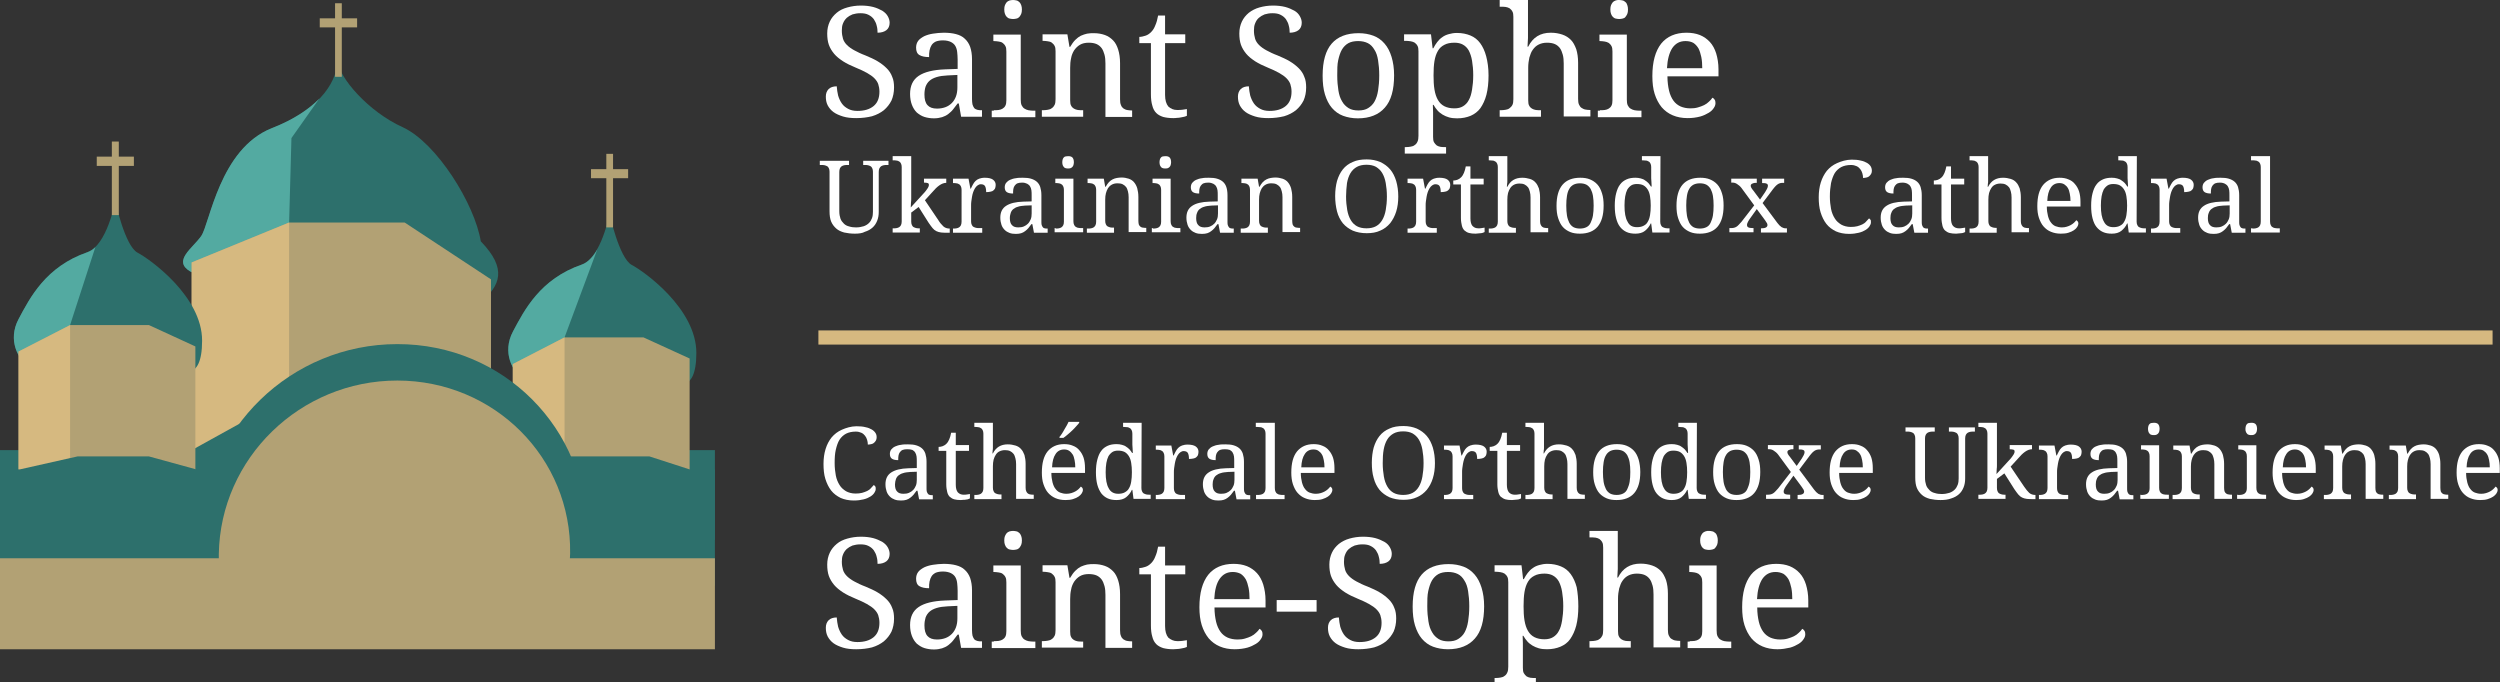 <?xml version="1.0" encoding="utf-8"?>
<!-- Generator: Adobe Illustrator 26.2.1, SVG Export Plug-In . SVG Version: 6.00 Build 0)  -->
<svg version="1.1" id="Layer_1" xmlns="http://www.w3.org/2000/svg" xmlns:xlink="http://www.w3.org/1999/xlink" x="0px" y="0px"
	 viewBox="0 0 1077.4 294" style="enable-background:new 0 0 1077.4 294;" xml:space="preserve">
<rect x="0" y="0" width="1077.4" height="294" fill="#333333" stroke="none"/>
<style type="text/css">
	.st0{clip-path:url(#SVGID_00000005983495271212614860000014307919848815111595_);}
	.st1{fill:#2D706C;}
	.st2{fill:#53AAA1;}
	.st3{fill:#B2A174;}
	.st4{fill:#D6B980;}
	.st5{enable-background:new    ;}
	.st6{fill:#FFFFFF;}
</style>
<g>
	<g>
		<g>
			<g>
				<defs>
					<rect id="SVGID_1_" x="-1.4" width="309.5" height="279.8"/>
				</defs>
				<clipPath id="SVGID_00000005959629666211879670000010066085445727460748_">
					<use xlink:href="#SVGID_1_"  style="overflow:visible;"/>
				</clipPath>
				<g style="clip-path:url(#SVGID_00000005959629666211879670000010066085445727460748_);">
					<g>
						<path class="st1" d="M207.2,130.3c8.4-7.3,11.5-14.4,0-26.3c-2.6-16-19-42.5-33.7-49.2C158.9,48.2,146,33.5,145.4,26
							c0,7.5-5.5,20.4-28.1,29.2s-26.8,41.2-30.5,46.5c-3.6,5.3-12.5,10.7-4.7,15.3C89.8,121.6,207.2,130.3,207.2,130.3z"/>
						<path class="st2" d="M124.6,95.9l1-36.4l12-17c-4.3,4.4-10.9,9-20.4,12.7c-22.6,8.9-26.8,41.2-30.5,46.5S74.2,112.4,82,117
							c2.8,1.7,21,4,42.5,6.2L124.6,95.9L124.6,95.9z"/>
						<polygon class="st3" points="82.6,113.1 124.6,95.9 174.4,95.9 211.6,120.4 211.6,184.7 82.6,184.9 						"/>
						<polygon class="st3" points="153.9,7.9 147.3,7.9 147.3,1.4 144.4,1.4 144.4,7.9 137.8,7.9 137.8,11.8 144.4,11.8 144.4,33.1 
							147.3,33.1 147.3,11.8 153.9,11.8 						"/>
						<polygon class="st4" points="124.6,153.1 124.6,95.9 82.6,113.1 82.6,203.3 124.6,203.2 						"/>
					</g>
					<polygon class="st1" points="-30.3,232.6 316.3,232.6 316.3,194 211.6,194 104.3,182 82.6,194 -30.3,194 					"/>
					<g>
						<path class="st1" d="M12.3,157.7c-4.2-2.6-9.2-11.1-4.2-20.3c4.9-9.2,11.8-22.6,29.7-28.8c8.3-2.9,11.9-21.9,11.9-21.9
							s4.1,19.3,9.6,22.2c5.5,2.9,27.8,18.9,27.8,37.9S77,159,77,159L12.3,157.7z"/>
						<path class="st2" d="M30.2,140.1l10.9-33.6c-1,1-2.1,1.7-3.4,2.2c-18,6.2-24.8,19.6-29.7,28.8s0,17.6,4.2,20.3l18,0.4
							L30.2,140.1L30.2,140.1z"/>
						<polygon class="st3" points="84.2,217.3 84.2,149.3 64.2,140.1 30.2,140.1 8,151.5 8,213.8 						"/>
						<polygon class="st3" points="57.7,67.5 51.2,67.5 51.2,61 48.2,61 48.2,67.5 41.7,67.5 41.7,71.5 48.2,71.5 48.2,92.7 
							51.2,92.7 51.2,71.5 57.7,71.5 						"/>
						<polygon class="st4" points="30.2,140.1 8,151.5 8,213.8 8.9,213.8 30.2,197.2 						"/>
					</g>
					<g>
						<path class="st1" d="M225.3,163.1c-4.2-2.6-9.2-11.1-4.2-20.3c4.9-9.2,11.7-22.6,29.7-28.8c8.3-2.9,11.9-21.9,11.9-21.9
							s4.1,19.2,9.6,22.1c5.5,2.9,27.8,18.9,27.8,37.9S290,164.3,290,164.3L225.3,163.1z"/>
						<path class="st2" d="M243.3,145.4l14.1-37.9c-1.7,3-3.9,5.5-6.6,6.5c-18,6.2-24.8,19.6-29.7,28.8s0,17.6,4.2,20.3l18,0.4
							L243.3,145.4L243.3,145.4z"/>
						<polygon class="st3" points="297.2,222.6 297.2,154.5 277.3,145.4 243.3,145.4 221,156.9 221,197.7 						"/>
						<polygon class="st3" points="270.7,72.9 264.2,72.9 264.2,66.3 261.3,66.3 261.3,72.9 254.7,72.9 254.7,76.8 261.3,76.8 
							261.3,98 264.2,98 264.2,76.8 270.7,76.8 						"/>
						<polygon class="st4" points="243.3,145.4 221,156.9 221,197.7 243.3,204.9 						"/>
					</g>
					<polygon class="st1" points="-30.3,252.4 316.3,252.4 316.3,202.3 297.2,202.3 279.9,196.7 243.3,196.7 226.4,202.3 
						84.6,202.3 64.2,196.7 33.4,196.7 8.5,202.3 -30.3,202.3 					"/>
					<path class="st1" d="M87.1,231.6h165.5c0-0.6,0.1-1.2,0.1-1.7c0.7-45.1-35.8-81.7-81.5-81.6c-45.8,0-83.4,36.6-84.2,81.7
						C87.1,230.4,87.1,231,87.1,231.6z"/>
					<path class="st3" d="M245.6,240.6c0-0.7,0.1-1.3,0.1-2c0.7-41.2-32.7-74.6-74.5-74.6S95,197.4,94.3,238.7c0,0.7,0,1.3,0,1.9
						H-30.3V294h346.6v-53.4H245.6L245.6,240.6z"/>
				</g>
			</g>
		</g>
	</g>
</g>
<g>
	<g class="st5">
		<path class="st6" d="M369,50.9c-2.2,0-4.1-0.2-5.7-0.7s-3-1.1-4.1-1.9c-1.1-0.8-1.9-1.8-2.5-2.9c-0.6-1.2-0.8-2.4-0.8-3.8
			c0-1.3,0.4-2.4,1.2-3.2c0.8-0.8,2-1.2,3.5-1.2c0.1,1.4,0.3,2.7,0.6,4c0.4,1.3,0.9,2.4,1.6,3.4s1.6,1.7,2.7,2.3s2.4,0.9,4,0.9
			c3,0,5.3-0.7,7-2.1s2.5-3.5,2.5-6.2c0-1.2-0.2-2.3-0.5-3.2s-0.9-1.8-1.7-2.6c-0.8-0.8-1.8-1.5-3.2-2.3c-1.3-0.7-2.9-1.5-4.9-2.3
			s-3.8-1.7-5.4-2.7c-1.5-1-2.8-2-3.8-3.2s-1.8-2.5-2.3-3.9s-0.7-3.1-0.7-4.9c0-1.9,0.4-3.6,1.1-5.1s1.7-2.7,3-3.8s2.8-1.8,4.6-2.3
			c1.8-0.5,3.7-0.8,5.8-0.8c2,0,3.7,0.2,5.3,0.6c1.5,0.4,2.8,1,3.9,1.6c1.1,0.7,1.9,1.5,2.4,2.4s0.8,1.8,0.8,2.8
			c0,1.4-0.5,2.5-1.4,3.2s-2.2,1.1-3.8,1.1c0-1-0.1-2.1-0.4-3.1c-0.2-1-0.7-1.9-1.2-2.7c-0.6-0.8-1.3-1.4-2.3-1.9
			c-0.9-0.5-2.1-0.7-3.5-0.7c-1.3,0-2.4,0.2-3.4,0.5c-1,0.4-1.8,0.9-2.5,1.5c-0.7,0.7-1.2,1.4-1.6,2.4c-0.4,0.9-0.5,2-0.5,3.1
			c0,1.3,0.2,2.5,0.5,3.5s0.9,1.9,1.7,2.7c0.8,0.8,1.9,1.6,3.2,2.3c1.3,0.7,2.9,1.5,4.8,2.2c1.9,0.8,3.7,1.6,5.2,2.5s2.8,1.9,3.9,3
			s1.9,2.3,2.4,3.7c0.6,1.3,0.8,2.9,0.8,4.6c0,2.1-0.4,4-1.1,5.6c-0.8,1.6-1.9,3-3.3,4.2c-1.4,1.1-3.1,2-5.1,2.6
			C373.8,50.6,371.5,50.9,369,50.9z"/>
		<path class="st6" d="M406.4,17.4c-1.3,0-2.3,0.2-3.1,0.5c-0.8,0.4-1.4,0.9-1.8,1.5s-0.7,1.4-0.9,2.3c-0.2,0.9-0.2,1.8-0.2,2.9
			c-1.8,0-3.2-0.3-4.2-0.9s-1.4-1.7-1.4-3.2c0-1.1,0.3-2.1,0.9-2.9s1.5-1.4,2.6-2c1.1-0.5,2.4-0.9,3.8-1.1c1.4-0.2,3-0.4,4.6-0.4
			c2,0,3.8,0.2,5.3,0.6c1.5,0.4,2.8,1,3.8,2c1,0.9,1.8,2.1,2.3,3.5c0.5,1.5,0.8,3.2,0.8,5.3v17.2c0,0.9,0.1,1.7,0.2,2.3
			c0.2,0.6,0.4,1.1,0.7,1.5c0.3,0.4,0.7,0.6,1.3,0.8s1.2,0.2,1.9,0.2h0.2v2.8h-9l-1-5.7h-0.5c-0.7,0.9-1.4,1.8-2,2.6s-1.4,1.4-2.1,2
			c-0.8,0.6-1.7,1-2.6,1.3c-1,0.3-2.2,0.5-3.5,0.5c-1.5,0-2.8-0.2-4.1-0.6c-1.3-0.4-2.3-1.1-3.3-1.9c-0.9-0.9-1.6-2-2.1-3.3
			s-0.8-2.9-0.8-4.7c0-3.5,1.2-6.1,3.7-7.8s6.3-2.6,11.3-2.8l5.5-0.2v-4c0-1.2-0.1-2.3-0.2-3.3s-0.4-1.9-0.8-2.6s-1.1-1.3-1.9-1.7
			S407.8,17.4,406.4,17.4z M398.4,40.7c0,2.1,0.4,3.6,1.3,4.6s2.2,1.5,4.1,1.5c1.3,0,2.5-0.2,3.6-0.6c1.1-0.4,2-1,2.8-1.8
			s1.4-1.8,1.8-2.9c0.4-1.1,0.6-2.4,0.6-3.8v-5.4l-4.2,0.2c-1.9,0.1-3.4,0.3-4.7,0.7c-1.3,0.4-2.3,0.9-3.1,1.6
			c-0.8,0.7-1.3,1.5-1.7,2.5C398.6,38.2,398.4,39.4,398.4,40.7z"/>
		<path class="st6" d="M428.3,47.5c0.7,0,1.4,0,2.1-0.1s1.2-0.3,1.7-0.6s0.9-0.7,1.2-1.3c0.3-0.6,0.4-1.4,0.4-2.3v-21
			c0-1-0.1-1.8-0.4-2.3c-0.3-0.6-0.7-1-1.2-1.4s-1.1-0.5-1.7-0.6c-0.7-0.1-1.4-0.2-2.1-0.2h-0.2v-2.8h11.8v28c0,1,0.1,1.9,0.4,2.5
			s0.7,1.1,1.2,1.4c0.5,0.3,1.1,0.6,1.7,0.7c0.7,0.1,1.4,0.2,2.1,0.2h0.9v2.8h-18.8v-2.8h0.9V47.5z M432.8,4.1
			c0-0.8,0.1-1.4,0.3-1.9c0.2-0.5,0.5-0.9,0.8-1.3c0.3-0.3,0.7-0.5,1.2-0.7c0.5-0.1,0.9-0.2,1.5-0.2c0.5,0,1,0.1,1.5,0.2
			s0.8,0.4,1.2,0.7c0.3,0.3,0.6,0.7,0.8,1.3c0.2,0.5,0.3,1.2,0.3,1.9c0,0.8-0.1,1.4-0.3,1.9c-0.2,0.5-0.5,0.9-0.8,1.3
			c-0.3,0.3-0.7,0.6-1.2,0.7c-0.5,0.1-0.9,0.2-1.5,0.2c-0.5,0-1-0.1-1.5-0.2c-0.5-0.1-0.9-0.4-1.2-0.7c-0.3-0.3-0.6-0.7-0.8-1.3
			C432.9,5.5,432.8,4.8,432.8,4.1z"/>
		<path class="st6" d="M466.8,47.5v2.8H449v-2.8h0.5c0.8,0,1.5-0.1,2.1-0.2c0.7-0.1,1.2-0.3,1.7-0.7c0.5-0.3,0.9-0.8,1.2-1.4
			c0.3-0.6,0.4-1.5,0.4-2.5V22.1c0-1-0.1-1.8-0.4-2.3c-0.3-0.6-0.7-1-1.2-1.4s-1.1-0.5-1.7-0.6c-0.7-0.1-1.4-0.2-2.1-0.2h-0.2v-2.8
			H460l0.9,5.4h0.3c0.7-1.2,1.4-2.2,2.2-3c0.8-0.8,1.6-1.4,2.4-1.8c0.9-0.4,1.8-0.7,2.7-0.9c1-0.2,2-0.2,3-0.2
			c1.7,0,3.3,0.3,4.7,0.8c1.4,0.5,2.5,1.3,3.5,2.3s1.7,2.4,2.2,4s0.8,3.6,0.8,5.8v15.6c0,1,0.1,1.9,0.4,2.5c0.2,0.6,0.6,1.1,1,1.4
			c0.5,0.3,1,0.6,1.6,0.7c0.6,0.1,1.3,0.2,2,0.2h0.2v2.8h-11.5v-23c0-1.4-0.1-2.7-0.4-3.8s-0.7-2.1-1.2-2.8s-1.3-1.4-2.2-1.8
			c-0.9-0.4-2.1-0.6-3.4-0.6c-1.5,0-2.8,0.3-3.8,0.9s-1.8,1.4-2.5,2.4c-0.6,1-1.1,2.1-1.3,3.4c-0.3,1.3-0.4,2.6-0.4,4.1v14
			c0,1,0.1,1.8,0.4,2.3c0.3,0.6,0.7,1,1.2,1.3s1.1,0.5,1.7,0.6c0.7,0.1,1.4,0.1,2.1,0.1C466.6,47.5,466.8,47.5,466.8,47.5z"/>
		<path class="st6" d="M507.3,47.4c0.8,0,1.5,0,2.2-0.1s1.3-0.2,2-0.3v2.9c-0.3,0.1-0.6,0.3-1.1,0.4s-0.9,0.2-1.5,0.3
			c-0.5,0.1-1.1,0.2-1.7,0.2c-0.6,0.1-1.1,0.1-1.6,0.1c-1.7,0-3.1-0.2-4.3-0.5c-1.2-0.4-2.2-0.9-3-1.7s-1.4-1.9-1.7-3.2
			c-0.4-1.3-0.6-2.9-0.6-4.8V18.6h-5v-2.7c0.8,0,1.7-0.2,2.6-0.5c1-0.3,1.8-0.9,2.5-1.6c0.8-0.8,1.4-1.8,1.8-2.9
			c0.5-1.1,0.9-2.5,1.2-4.2h3v8.1h8.7v3.8h-8.7v22.3c0,2.3,0.5,3.9,1.4,5C504.6,46.9,505.8,47.4,507.3,47.4z"/>
		<path class="st6" d="M546.6,50.9c-2.2,0-4.1-0.2-5.7-0.7c-1.6-0.5-3-1.1-4.1-1.9s-1.9-1.8-2.5-2.9c-0.6-1.2-0.8-2.4-0.8-3.8
			c0-1.3,0.4-2.4,1.2-3.2s2-1.2,3.5-1.2c0.1,1.4,0.3,2.7,0.6,4c0.4,1.3,0.9,2.4,1.6,3.4c0.7,1,1.6,1.7,2.7,2.3
			c1.1,0.6,2.4,0.9,4,0.9c3,0,5.3-0.7,7-2.1c1.7-1.4,2.5-3.5,2.5-6.2c0-1.2-0.2-2.3-0.5-3.2s-0.9-1.8-1.7-2.6s-1.8-1.5-3.2-2.3
			c-1.3-0.7-2.9-1.5-4.9-2.3s-3.8-1.7-5.4-2.7c-1.5-1-2.8-2-3.8-3.2s-1.8-2.5-2.3-3.9s-0.7-3.1-0.7-4.9c0-1.9,0.4-3.6,1.1-5.1
			s1.7-2.7,3-3.8c1.3-1,2.8-1.8,4.6-2.3s3.7-0.8,5.8-0.8c2,0,3.7,0.2,5.3,0.6c1.5,0.4,2.8,1,3.9,1.6s1.9,1.5,2.4,2.4
			s0.8,1.8,0.8,2.8c0,1.4-0.5,2.5-1.4,3.2s-2.2,1.1-3.8,1.1c0-1-0.1-2.1-0.4-3.1c-0.2-1-0.7-1.9-1.2-2.7c-0.6-0.8-1.3-1.4-2.3-1.9
			c-0.9-0.5-2.1-0.7-3.5-0.7c-1.3,0-2.4,0.2-3.4,0.5c-1,0.4-1.8,0.9-2.5,1.5s-1.2,1.4-1.6,2.4c-0.4,0.9-0.5,2-0.5,3.1
			c0,1.3,0.2,2.5,0.5,3.5s0.9,1.9,1.7,2.7s1.9,1.6,3.2,2.3c1.3,0.7,2.9,1.5,4.8,2.2c1.9,0.8,3.7,1.6,5.2,2.5s2.8,1.9,3.9,3
			c1.1,1.1,1.9,2.3,2.4,3.7c0.6,1.3,0.8,2.9,0.8,4.6c0,2.1-0.4,4-1.1,5.6c-0.8,1.6-1.9,3-3.3,4.2c-1.4,1.1-3.1,2-5.1,2.6
			C551.3,50.6,549.1,50.9,546.6,50.9z"/>
		<path class="st6" d="M600.8,32.5c0,6.2-1.3,10.9-4,13.9c-2.6,3-6.5,4.6-11.6,4.6c-2.4,0-4.5-0.4-6.4-1.1s-3.5-1.9-4.8-3.4
			s-2.3-3.5-3-5.8s-1-5-1-8.1c0-6.2,1.3-10.8,3.9-13.8s6.5-4.5,11.6-4.5c2.4,0,4.5,0.4,6.4,1.1s3.5,1.9,4.8,3.4s2.3,3.4,3,5.7
			S600.8,29.4,600.8,32.5z M576.3,32.5c0,2.5,0.2,4.6,0.5,6.5s0.8,3.4,1.6,4.7c0.7,1.3,1.7,2.2,2.8,2.9s2.6,1,4.2,1
			c1.7,0,3.1-0.3,4.2-1s2.1-1.6,2.8-2.9c0.7-1.3,1.2-2.8,1.5-4.7s0.5-4,0.5-6.5s-0.2-4.6-0.5-6.5s-0.8-3.4-1.6-4.6
			c-0.7-1.2-1.6-2.2-2.8-2.8c-1.2-0.6-2.6-0.9-4.2-0.9c-1.7,0-3.1,0.3-4.2,0.9s-2.1,1.6-2.8,2.8c-0.7,1.2-1.2,2.8-1.6,4.6
			S576.3,30,576.3,32.5z"/>
		<path class="st6" d="M641.5,32.5c0,3.2-0.3,5.9-0.9,8.3c-0.6,2.3-1.5,4.2-2.6,5.8c-1.1,1.5-2.6,2.6-4.2,3.3
			c-1.7,0.7-3.6,1.1-5.8,1.1c-1.3,0-2.4-0.1-3.5-0.4c-1-0.3-2-0.7-2.8-1.2s-1.6-1.1-2.2-1.8c-0.6-0.7-1.2-1.5-1.7-2.4h-0.3
			c0,1.1,0.1,2.2,0.1,3.2c0,0.4,0,0.8,0,1.3c0,0.4,0,0.9,0,1.2c0,0.4,0,0.7,0,1.1c0,0.3,0,0.6,0,0.7V59c0,1,0.1,1.8,0.4,2.3
			s0.7,1,1.2,1.4c0.5,0.3,1.1,0.5,1.7,0.6c0.7,0.1,1.4,0.1,2.1,0.1h0.2v2.8h-17.8v-2.8h0.5c0.8,0,1.5-0.1,2.1-0.2
			c0.7-0.1,1.2-0.3,1.7-0.7c0.5-0.3,0.9-0.8,1.2-1.5c0.3-0.6,0.4-1.5,0.4-2.5V22.1c0-1-0.1-1.8-0.4-2.3c-0.3-0.6-0.7-1-1.2-1.4
			c-0.5-0.3-1.1-0.5-1.7-0.6c-0.7-0.1-1.4-0.2-2.1-0.2h-0.8v-2.8h11.6l0.7,6h0.3c0.5-1,1.1-1.9,1.7-2.7c0.6-0.8,1.3-1.5,2.2-2.1
			c0.8-0.6,1.7-1,2.8-1.3c1-0.3,2.2-0.5,3.5-0.5c2.2,0,4.1,0.4,5.8,1.1c1.7,0.7,3.1,1.8,4.2,3.3c1.1,1.5,2,3.4,2.6,5.7
			S641.5,29.3,641.5,32.5z M626.8,18.4c-1.7,0-3.2,0.3-4.3,0.9c-1.2,0.6-2.1,1.4-2.8,2.6s-1.2,2.6-1.5,4.4s-0.4,3.8-0.4,6.2
			c0,2.3,0.1,4.3,0.4,6.1c0.3,1.8,0.8,3.3,1.5,4.5s1.6,2.1,2.8,2.7c1.2,0.6,2.6,0.9,4.3,0.9c1.5,0,2.7-0.3,3.7-0.9
			c1-0.6,1.9-1.5,2.5-2.7c0.7-1.2,1.1-2.7,1.4-4.5s0.5-3.8,0.5-6.2c0-2.3-0.2-4.4-0.5-6.2s-0.8-3.2-1.4-4.4c-0.7-1.2-1.5-2-2.6-2.6
			C629.5,18.7,628.3,18.4,626.8,18.4z"/>
		<path class="st6" d="M664.1,47.5v2.8h-17.8v-2.8h0.5c0.8,0,1.5-0.1,2.1-0.2c0.7-0.1,1.2-0.3,1.7-0.7s0.9-0.8,1.2-1.4
			c0.3-0.6,0.4-1.5,0.4-2.5V7.3c0-1-0.1-1.8-0.4-2.3c-0.3-0.6-0.7-1-1.2-1.4c-0.5-0.3-1.1-0.5-1.7-0.6s-1.4-0.1-2.1-0.1h-0.5V0h12.2
			v14.5c0,0.6,0,1.2,0,1.9c0,0.7-0.1,1.3-0.1,1.8c0,0.6-0.1,1.3-0.1,1.9h0.3c2-4,5.2-6,9.7-6c1.9,0,3.5,0.3,5,0.8s2.7,1.3,3.7,2.3
			s1.7,2.4,2.3,4c0.5,1.6,0.8,3.6,0.8,5.8v15.6c0,1,0.1,1.9,0.4,2.5c0.3,0.6,0.6,1.1,1.1,1.4s1,0.6,1.6,0.7c0.6,0.1,1.3,0.2,2,0.2
			h0.2v2.8h-11.5V27.4c0-1.4-0.1-2.7-0.4-3.8c-0.3-1.1-0.7-2.1-1.2-2.8c-0.6-0.8-1.3-1.4-2.2-1.8s-2.1-0.6-3.4-0.6
			c-1.4,0-2.6,0.3-3.6,0.8s-1.8,1.2-2.5,2.2c-0.7,0.9-1.1,2.1-1.5,3.4c-0.3,1.3-0.5,2.8-0.5,4.4v14c0,1,0.1,1.8,0.4,2.3
			c0.3,0.6,0.7,1,1.2,1.3s1.1,0.5,1.7,0.6C662.6,47.5,663.3,47.5,664.1,47.5C664,47.5,664.1,47.5,664.1,47.5z"/>
		<path class="st6" d="M689.5,47.5c0.7,0,1.4,0,2.1-0.1c0.7-0.1,1.2-0.3,1.7-0.6s0.9-0.7,1.2-1.3s0.4-1.4,0.4-2.3v-21
			c0-1-0.1-1.8-0.4-2.3c-0.3-0.6-0.7-1-1.2-1.4c-0.5-0.3-1.1-0.5-1.7-0.6c-0.7-0.1-1.4-0.2-2.1-0.2h-0.2v-2.8h11.8v28
			c0,1,0.1,1.9,0.4,2.5c0.3,0.6,0.7,1.1,1.2,1.4c0.5,0.3,1.1,0.6,1.7,0.7c0.7,0.1,1.4,0.2,2.1,0.2h0.9v2.8h-18.8v-2.8h0.9
			L689.5,47.5L689.5,47.5z M694,4.1c0-0.8,0.1-1.4,0.3-1.9s0.5-0.9,0.8-1.3c0.3-0.3,0.7-0.5,1.2-0.7s0.9-0.2,1.5-0.2
			c0.5,0,1,0.1,1.5,0.2s0.8,0.4,1.2,0.7s0.6,0.7,0.8,1.3c0.2,0.5,0.3,1.2,0.3,1.9c0,0.8-0.1,1.4-0.3,1.9s-0.5,0.9-0.8,1.3
			s-0.7,0.6-1.2,0.7c-0.5,0.1-0.9,0.2-1.5,0.2c-0.5,0-1-0.1-1.5-0.2c-0.5-0.1-0.9-0.4-1.2-0.7c-0.3-0.3-0.6-0.7-0.8-1.3
			C694.1,5.5,694,4.8,694,4.1z"/>
		<path class="st6" d="M727.3,50.9c-2.4,0-4.5-0.4-6.4-1.2s-3.5-2-4.8-3.5c-1.3-1.6-2.3-3.5-3-5.7s-1-4.8-1-7.7
			c0-6.2,1.3-10.8,3.8-14c2.5-3.1,6.2-4.7,10.9-4.7c2.1,0,4,0.3,5.8,1c1.7,0.7,3.1,1.7,4.3,3s2.1,3,2.7,4.9c0.6,2,1,4.3,1,6.9v3h-22
			c0,2.4,0.3,4.5,0.7,6.2s1.1,3.2,1.9,4.3c0.8,1.1,1.8,1.9,3.1,2.5c1.2,0.5,2.6,0.8,4.2,0.8c1.1,0,2.2-0.1,3.2-0.4
			c1-0.3,1.9-0.6,2.7-1s1.5-0.9,2.1-1.5c0.6-0.5,1.1-1.1,1.5-1.7c0.3,0.1,0.6,0.4,0.9,0.8c0.3,0.4,0.4,0.9,0.4,1.5
			c0,0.7-0.2,1.4-0.7,2.1c-0.5,0.8-1.2,1.5-2.2,2.1s-2.2,1.2-3.6,1.6C730.9,50.7,729.2,50.9,727.3,50.9z M726.4,17.7
			c-2.5,0-4.3,1-5.7,3c-1.3,2-2.1,4.9-2.3,8.7h15.2c0-1.7-0.1-3.3-0.4-4.8c-0.3-1.4-0.7-2.7-1.2-3.7c-0.6-1-1.3-1.8-2.2-2.4
			C728.9,18,727.8,17.7,726.4,17.7z"/>
	</g>
	<g class="st5">
		<path class="st6" d="M368.4,100.7c-1.7,0-3.2-0.2-4.6-0.5c-1.4-0.4-2.5-0.9-3.4-1.7c-0.9-0.8-1.7-1.8-2.2-3s-0.7-2.7-0.7-4.5V74
			c0-0.6-0.1-1.1-0.3-1.5c-0.2-0.4-0.4-0.7-0.8-0.9s-0.7-0.3-1.1-0.4s-0.9-0.1-1.4-0.1h-0.6v-1.8h12.6v1.8h-0.6
			c-0.5,0-0.9,0-1.4,0.1c-0.4,0.1-0.8,0.2-1.1,0.4c-0.3,0.2-0.6,0.5-0.8,0.9c-0.2,0.4-0.3,1-0.3,1.6V91c0,1.3,0.2,2.3,0.5,3.2
			s0.9,1.6,1.5,2.2s1.4,1,2.3,1.2c0.9,0.3,1.9,0.4,2.9,0.4c1.3,0,2.3-0.2,3.3-0.5c0.9-0.3,1.7-0.8,2.3-1.4c0.6-0.6,1-1.3,1.3-2.1
			c0.3-0.8,0.4-1.7,0.4-2.7V74c0-0.6-0.1-1.1-0.3-1.5c-0.2-0.4-0.4-0.7-0.8-0.9c-0.3-0.2-0.7-0.3-1.1-0.4s-0.9-0.1-1.4-0.1H372v-1.8
			h10.9v1.8h-0.6c-0.5,0-0.9,0-1.4,0.1c-0.4,0.1-0.8,0.2-1.1,0.4s-0.6,0.5-0.8,0.9c-0.2,0.4-0.3,1-0.3,1.6v17.2
			c0,1.4-0.2,2.7-0.7,3.9s-1.1,2.1-2,2.9s-2,1.4-3.3,1.8C371.7,100.5,370.1,100.7,368.4,100.7z"/>
		<path class="st6" d="M398.6,86.3l5.8,8.6c0.7,1.2,1.5,2,2.2,2.7c0.7,0.6,1.6,0.9,2.6,0.9h0.1v1.8h-0.6c-1.3,0-2.3,0-3.1-0.1
			c-0.8-0.1-1.5-0.3-2.1-0.6c-0.6-0.3-1.1-0.7-1.6-1.3c-0.5-0.6-1-1.3-1.7-2.3l-4.3-6.8l-3.2,2.4v3.9c0,0.6,0.1,1.1,0.3,1.5
			c0.2,0.4,0.4,0.7,0.8,0.9s0.7,0.3,1.1,0.4s0.9,0.1,1.4,0.1h0.1v1.8h-11.7v-1.8h0.3c0.5,0,1,0,1.4-0.1s0.8-0.2,1.1-0.4
			c0.3-0.2,0.6-0.5,0.8-0.9s0.3-1,0.3-1.6V72c0-0.6-0.1-1.1-0.3-1.5s-0.4-0.7-0.8-0.9c-0.3-0.2-0.7-0.4-1.1-0.4
			c-0.4-0.1-0.9-0.1-1.4-0.1h-0.3v-1.8h8V84c0,0.4,0,0.9,0,1.5s0,1.2-0.1,1.8c0,0.7-0.1,1.4-0.1,2.1l5.4-5.9c0.5-0.5,0.9-1,1.2-1.4
			c0.3-0.4,0.5-0.7,0.7-1s0.3-0.6,0.4-0.8s0.1-0.5,0.1-0.7c0-0.4-0.2-0.6-0.5-0.7s-0.9-0.2-1.6-0.2V77h9.6v1.8c-1,0-2,0.4-3,1.1
			s-2,1.7-3.1,3L398.6,86.3z"/>
		<path class="st6" d="M423.2,100.3h-12.5v-1.8h0.1c0.5,0,1,0,1.4-0.1s0.8-0.2,1.1-0.4c0.3-0.2,0.6-0.5,0.8-0.9s0.3-1,0.3-1.6V81.8
			c0-0.6-0.1-1.1-0.3-1.5c-0.2-0.4-0.4-0.7-0.8-0.9c-0.3-0.2-0.7-0.4-1.1-0.4c-0.4-0.1-0.9-0.1-1.4-0.1h-0.1V77h6.7l0.8,4.3h0.2
			c0.3-0.6,0.6-1.3,0.9-1.8c0.3-0.6,0.7-1.1,1.1-1.5s1-0.8,1.6-1s1.4-0.4,2.4-0.4c1.6,0,2.8,0.3,3.5,0.8c0.8,0.6,1.2,1.3,1.2,2.3
			c0,0.5-0.1,0.9-0.2,1.3s-0.4,0.7-0.7,1c-0.3,0.3-0.7,0.5-1.3,0.6c-0.5,0.1-1.1,0.2-1.9,0.2c0-1.2-0.2-2.1-0.5-2.6
			s-0.9-0.8-1.8-0.8c-0.5,0-1,0.2-1.4,0.5s-0.8,0.7-1.1,1.2c-0.3,0.5-0.6,1.1-0.8,1.7s-0.4,1.3-0.5,2s-0.2,1.4-0.3,2
			c-0.1,0.7-0.1,1.3-0.1,1.8v6.8c0,0.6,0.1,1.1,0.3,1.5c0.2,0.4,0.4,0.7,0.8,0.9s0.7,0.3,1.1,0.4s0.9,0.1,1.4,0.1h1.2v2H423.2z"/>
		<path class="st6" d="M440.5,78.7c-0.8,0-1.5,0.1-2,0.3s-0.9,0.6-1.2,1c-0.3,0.4-0.5,0.9-0.6,1.5s-0.1,1.2-0.1,1.9
			c-1.2,0-2.1-0.2-2.7-0.6s-0.9-1.1-0.9-2.1c0-0.7,0.2-1.4,0.6-1.9s1-1,1.7-1.3s1.5-0.6,2.5-0.7c0.9-0.2,2-0.2,3-0.2
			c1.3,0,2.5,0.1,3.5,0.4s1.8,0.7,2.5,1.3s1.2,1.4,1.5,2.3c0.3,1,0.5,2.1,0.5,3.5v11.3c0,0.6,0,1.1,0.1,1.5s0.3,0.7,0.5,1
			s0.5,0.4,0.8,0.5s0.8,0.1,1.2,0.1h0.1v1.8h-5.9l-0.7-3.7h-0.4c-0.5,0.6-0.9,1.2-1.3,1.7s-0.9,0.9-1.4,1.3s-1.1,0.7-1.7,0.9
			c-0.6,0.2-1.4,0.3-2.3,0.3c-1,0-1.9-0.1-2.7-0.4s-1.5-0.7-2.1-1.3c-0.6-0.6-1.1-1.3-1.4-2.2c-0.3-0.9-0.5-1.9-0.5-3.1
			c0-2.3,0.8-4,2.5-5.1s4.1-1.7,7.4-1.8l3.6-0.1v-2.6c0-0.8,0-1.5-0.1-2.2s-0.3-1.2-0.6-1.7s-0.7-0.8-1.2-1.1
			C442.1,78.9,441.4,78.7,440.5,78.7z M435.2,94c0,1.4,0.3,2.4,0.9,3c0.6,0.7,1.5,1,2.7,1c0.9,0,1.7-0.1,2.4-0.4
			c0.7-0.3,1.3-0.7,1.8-1.2s0.9-1.2,1.2-1.9c0.3-0.7,0.4-1.6,0.4-2.5v-3.5l-2.8,0.1c-1.2,0.1-2.3,0.2-3.1,0.5c-0.8,0.2-1.5,0.6-2,1
			s-0.9,1-1.1,1.6S435.2,93.1,435.2,94z"/>
		<path class="st6" d="M454.9,98.5c0.5,0,0.9,0,1.4-0.1c0.4-0.1,0.8-0.2,1.1-0.4c0.3-0.2,0.6-0.5,0.8-0.9c0.2-0.4,0.3-0.9,0.3-1.5
			V81.8c0-0.6-0.1-1.1-0.3-1.5c-0.2-0.4-0.4-0.7-0.8-0.9c-0.3-0.2-0.7-0.4-1.1-0.4c-0.4-0.1-0.9-0.1-1.4-0.1h-0.1V77h7.8v18.3
			c0,0.7,0.1,1.2,0.3,1.6s0.4,0.7,0.8,0.9c0.3,0.2,0.7,0.4,1.1,0.4c0.4,0.1,0.9,0.1,1.4,0.1h0.6v1.8h-12.3v-1.8h0.4L454.9,98.5
			L454.9,98.5z M457.8,69.9c0-0.5,0.1-0.9,0.2-1.3c0.1-0.3,0.3-0.6,0.5-0.8c0.2-0.2,0.5-0.4,0.8-0.4s0.6-0.1,1-0.1
			c0.3,0,0.7,0,1,0.1s0.6,0.2,0.8,0.4s0.4,0.5,0.5,0.8s0.2,0.8,0.2,1.3s-0.1,0.9-0.2,1.3c-0.1,0.3-0.3,0.6-0.5,0.8
			c-0.2,0.2-0.5,0.4-0.8,0.5s-0.6,0.1-1,0.1s-0.7,0-1-0.1s-0.6-0.2-0.8-0.5c-0.2-0.2-0.4-0.5-0.5-0.8S457.8,70.5,457.8,69.9z"/>
		<path class="st6" d="M480.1,98.5v1.8h-11.7v-1.8h0.4c0.5,0,1,0,1.4-0.1s0.8-0.2,1.1-0.4c0.3-0.2,0.6-0.5,0.8-0.9s0.3-1,0.3-1.6
			V81.8c0-0.6-0.1-1.1-0.3-1.5c-0.2-0.4-0.4-0.7-0.8-0.9c-0.3-0.2-0.7-0.4-1.1-0.4c-0.4-0.1-0.9-0.1-1.4-0.1h-0.1V77h7l0.6,3.5h0.2
			c0.5-0.8,0.9-1.5,1.4-2s1-0.9,1.6-1.2c0.6-0.3,1.2-0.5,1.8-0.6c0.6-0.1,1.3-0.2,2-0.2c1.1,0,2.2,0.2,3.1,0.5s1.7,0.8,2.3,1.5
			c0.6,0.7,1.1,1.6,1.4,2.6c0.3,1.1,0.5,2.4,0.5,3.8v10.3c0,0.7,0.1,1.2,0.2,1.6c0.2,0.4,0.4,0.7,0.7,0.9c0.3,0.2,0.6,0.4,1.1,0.4
			c0.4,0.1,0.9,0.1,1.3,0.1h0.1v1.8h-7.6V85c0-0.9-0.1-1.8-0.3-2.5c-0.2-0.7-0.4-1.4-0.8-1.9s-0.9-0.9-1.5-1.2s-1.4-0.4-2.2-0.4
			c-1,0-1.8,0.2-2.5,0.6s-1.2,0.9-1.6,1.5c-0.4,0.7-0.7,1.4-0.9,2.2c-0.2,0.8-0.3,1.7-0.3,2.7v9.2c0,0.6,0.1,1.1,0.3,1.5
			c0.2,0.4,0.4,0.7,0.8,0.9s0.7,0.3,1.1,0.4s0.9,0.1,1.4,0.1h0.2V98.5z"/>
		<path class="st6" d="M496.8,98.5c0.5,0,0.9,0,1.4-0.1c0.4-0.1,0.8-0.2,1.1-0.4c0.3-0.2,0.6-0.5,0.8-0.9c0.2-0.4,0.3-0.9,0.3-1.5
			V81.8c0-0.6-0.1-1.1-0.3-1.5c-0.2-0.4-0.4-0.7-0.8-0.9c-0.3-0.2-0.7-0.4-1.1-0.4c-0.4-0.1-0.9-0.1-1.4-0.1h-0.1V77h7.8v18.3
			c0,0.7,0.1,1.2,0.3,1.6c0.2,0.4,0.4,0.7,0.8,0.9c0.3,0.2,0.7,0.4,1.1,0.4c0.4,0.1,0.9,0.1,1.4,0.1h0.6v1.8h-12.3v-1.8h0.4
			L496.8,98.5L496.8,98.5z M499.7,69.9c0-0.5,0.1-0.9,0.2-1.3c0.1-0.3,0.3-0.6,0.5-0.8s0.5-0.4,0.8-0.4s0.6-0.1,1-0.1
			c0.3,0,0.7,0,1,0.1s0.6,0.2,0.8,0.4c0.2,0.2,0.4,0.5,0.5,0.8s0.2,0.8,0.2,1.3s-0.1,0.9-0.2,1.3c-0.1,0.3-0.3,0.6-0.5,0.8
			c-0.2,0.2-0.5,0.4-0.8,0.5s-0.6,0.1-1,0.1s-0.7,0-1-0.1s-0.6-0.2-0.8-0.5c-0.2-0.2-0.4-0.5-0.5-0.8S499.7,70.5,499.7,69.9z"/>
		<path class="st6" d="M520.7,78.7c-0.8,0-1.5,0.1-2,0.3c-0.5,0.2-0.9,0.6-1.2,1s-0.5,0.9-0.6,1.5s-0.1,1.2-0.1,1.9
			c-1.2,0-2.1-0.2-2.7-0.6c-0.6-0.4-0.9-1.1-0.9-2.1c0-0.7,0.2-1.4,0.6-1.9c0.4-0.5,1-1,1.7-1.3s1.5-0.6,2.5-0.7
			c0.9-0.2,2-0.2,3-0.2c1.3,0,2.5,0.1,3.5,0.4s1.8,0.7,2.5,1.3c0.7,0.6,1.2,1.4,1.5,2.3s0.5,2.1,0.5,3.5v11.3c0,0.6,0,1.1,0.1,1.5
			s0.3,0.7,0.5,1s0.5,0.4,0.8,0.5s0.8,0.1,1.2,0.1h0.1v1.8h-5.9l-0.7-3.7h-0.4c-0.5,0.6-0.9,1.2-1.3,1.7c-0.4,0.5-0.9,0.9-1.4,1.3
			s-1.1,0.7-1.7,0.9c-0.6,0.2-1.4,0.3-2.3,0.3c-1,0-1.9-0.1-2.7-0.4s-1.5-0.7-2.1-1.3c-0.6-0.6-1.1-1.3-1.4-2.2
			c-0.3-0.9-0.5-1.9-0.5-3.1c0-2.3,0.8-4,2.5-5.1c1.6-1.1,4.1-1.7,7.4-1.8l3.6-0.1v-2.6c0-0.8,0-1.5-0.1-2.2s-0.3-1.2-0.6-1.7
			s-0.7-0.8-1.2-1.1C522.3,78.9,521.6,78.7,520.7,78.7z M515.5,94c0,1.4,0.3,2.4,0.9,3c0.6,0.7,1.5,1,2.7,1c0.9,0,1.7-0.1,2.4-0.4
			s1.3-0.7,1.8-1.2s0.9-1.2,1.2-1.9c0.3-0.7,0.4-1.6,0.4-2.5v-3.5l-2.8,0.1c-1.2,0.1-2.3,0.2-3.1,0.5c-0.8,0.2-1.5,0.6-2,1
			s-0.9,1-1.1,1.6C515.6,92.4,515.5,93.1,515.5,94z"/>
		<path class="st6" d="M546.4,98.5v1.8h-11.7v-1.8h0.4c0.5,0,1,0,1.4-0.1s0.8-0.2,1.1-0.4c0.3-0.2,0.6-0.5,0.8-0.9s0.3-1,0.3-1.6
			V81.8c0-0.6-0.1-1.1-0.3-1.5s-0.4-0.7-0.8-0.9c-0.3-0.2-0.7-0.4-1.1-0.4c-0.4-0.1-0.9-0.1-1.4-0.1H535V77h7l0.6,3.5h0.2
			c0.5-0.8,0.9-1.5,1.4-2s1-0.9,1.6-1.2c0.6-0.3,1.2-0.5,1.8-0.6s1.3-0.2,2-0.2c1.1,0,2.2,0.2,3.1,0.5c0.9,0.3,1.7,0.8,2.3,1.5
			s1.1,1.6,1.4,2.6c0.3,1.1,0.5,2.4,0.5,3.8v10.3c0,0.7,0.1,1.2,0.2,1.6c0.2,0.4,0.4,0.7,0.7,0.9c0.3,0.2,0.6,0.4,1.1,0.4
			c0.4,0.1,0.9,0.1,1.3,0.1h0.1v1.8h-7.6V85c0-0.9-0.1-1.8-0.3-2.5s-0.4-1.4-0.8-1.9c-0.4-0.5-0.9-0.9-1.5-1.2
			c-0.6-0.3-1.4-0.4-2.2-0.4c-1,0-1.8,0.2-2.5,0.6s-1.2,0.9-1.6,1.5c-0.4,0.7-0.7,1.4-0.9,2.2c-0.2,0.8-0.3,1.7-0.3,2.7v9.2
			c0,0.6,0.1,1.1,0.3,1.5s0.4,0.7,0.8,0.9s0.7,0.3,1.1,0.4c0.4,0.1,0.9,0.1,1.4,0.1h0.2L546.4,98.5L546.4,98.5z"/>
		<path class="st6" d="M602.6,84.7c0,2.4-0.3,4.6-0.9,6.5s-1.5,3.6-2.6,5c-1.2,1.4-2.6,2.5-4.3,3.2c-1.7,0.8-3.6,1.1-5.8,1.1
			c-2.3,0-4.3-0.4-6-1.1c-1.7-0.8-3.1-1.8-4.3-3.2c-1.1-1.4-2-3.1-2.5-5.1s-0.8-4.2-0.8-6.6s0.3-4.6,0.8-6.5c0.6-2,1.4-3.6,2.5-5
			s2.6-2.5,4.3-3.2c1.7-0.8,3.7-1.1,6-1.1c2.2,0,4.1,0.4,5.8,1.1c1.7,0.8,3.1,1.8,4.3,3.2s2,3.1,2.6,5
			C602.3,80.1,602.6,82.3,602.6,84.7z M580.1,84.7c0,2.1,0.2,4.1,0.5,5.8s0.8,3.1,1.5,4.3c0.7,1.2,1.6,2.1,2.7,2.7
			c1.1,0.6,2.5,0.9,4.1,0.9s3-0.3,4.1-0.9s2-1.5,2.7-2.7s1.2-2.6,1.5-4.3c0.3-1.7,0.5-3.6,0.5-5.8s-0.2-4.1-0.5-5.8
			c-0.3-1.7-0.8-3.1-1.5-4.3c-0.7-1.2-1.6-2-2.7-2.7c-1.1-0.6-2.5-0.9-4.1-0.9s-3,0.3-4.1,0.9s-2.1,1.5-2.8,2.7s-1.2,2.6-1.5,4.3
			C580.3,80.7,580.1,82.6,580.1,84.7z"/>
		<path class="st6" d="M619.1,100.3h-12.5v-1.8h0.1c0.5,0,1,0,1.4-0.1s0.8-0.2,1.1-0.4c0.3-0.2,0.6-0.5,0.8-0.9s0.3-1,0.3-1.6V81.8
			c0-0.6-0.1-1.1-0.3-1.5s-0.4-0.7-0.8-0.9c-0.3-0.2-0.7-0.4-1.1-0.4c-0.4-0.1-0.9-0.1-1.4-0.1h-0.1V77h6.7l0.8,4.3h0.2
			c0.3-0.6,0.6-1.3,0.9-1.8c0.3-0.6,0.7-1.1,1.1-1.5c0.4-0.4,1-0.8,1.6-1s1.4-0.4,2.4-0.4c1.6,0,2.8,0.3,3.5,0.8
			c0.8,0.6,1.2,1.3,1.2,2.3c0,0.5-0.1,0.9-0.2,1.3s-0.4,0.7-0.7,1s-0.7,0.5-1.3,0.6c-0.5,0.1-1.1,0.2-1.9,0.2c0-1.2-0.2-2.1-0.5-2.6
			s-0.9-0.8-1.8-0.8c-0.5,0-1,0.2-1.4,0.5s-0.8,0.7-1.1,1.2s-0.6,1.1-0.8,1.7c-0.2,0.7-0.4,1.3-0.5,2s-0.2,1.4-0.3,2
			s-0.1,1.3-0.1,1.8v6.8c0,0.6,0.1,1.1,0.3,1.5s0.4,0.7,0.8,0.9s0.7,0.3,1.1,0.4c0.4,0.1,0.9,0.1,1.4,0.1h1.2v2H619.1z"/>
		<path class="st6" d="M637.1,98.4c0.5,0,1,0,1.4-0.1s0.9-0.1,1.3-0.2v1.9c-0.2,0.1-0.4,0.2-0.7,0.3s-0.6,0.2-1,0.2
			s-0.7,0.1-1.1,0.1s-0.7,0.1-1.1,0.1c-1.1,0-2.1-0.1-2.8-0.3c-0.8-0.2-1.4-0.6-2-1.1c-0.5-0.5-0.9-1.2-1.1-2.1
			c-0.2-0.9-0.4-1.9-0.4-3.2V79.5h-3.3v-1.7c0.5,0,1.1-0.1,1.7-0.3c0.6-0.2,1.2-0.6,1.7-1.1s0.9-1.2,1.2-1.9
			c0.3-0.7,0.6-1.7,0.8-2.8h2V77h5.7v2.5h-5.7v14.6c0,1.5,0.3,2.6,0.9,3.3C635.3,98.1,636.1,98.4,637.1,98.4z"/>
		<path class="st6" d="M653.3,98.5v1.8h-11.7v-1.8h0.3c0.5,0,1,0,1.4-0.1s0.8-0.2,1.1-0.4c0.3-0.2,0.6-0.5,0.8-0.9s0.3-1,0.3-1.6V72
			c0-0.6-0.1-1.1-0.3-1.5s-0.4-0.7-0.8-0.9s-0.7-0.4-1.1-0.4s-0.9-0.1-1.4-0.1h-0.3v-1.8h8v9.5c0,0.4,0,0.8,0,1.2
			c0,0.4,0,0.8-0.1,1.2c0,0.4-0.1,0.8-0.1,1.3h0.2c1.3-2.6,3.4-3.9,6.4-3.9c1.2,0,2.3,0.2,3.3,0.5s1.8,0.8,2.4,1.5
			c0.7,0.7,1.1,1.6,1.5,2.6c0.3,1.1,0.5,2.4,0.5,3.8v10.3c0,0.7,0.1,1.2,0.3,1.6s0.4,0.7,0.7,0.9c0.3,0.2,0.7,0.4,1.1,0.4
			c0.4,0.1,0.9,0.1,1.3,0.1h0.1v1.8h-7.6v-15c0-0.9-0.1-1.8-0.3-2.5s-0.4-1.4-0.8-1.9s-0.9-0.9-1.5-1.2s-1.3-0.4-2.2-0.4
			s-1.7,0.2-2.3,0.5s-1.2,0.8-1.6,1.4c-0.4,0.6-0.8,1.4-1,2.2c-0.2,0.9-0.3,1.8-0.3,2.9v9.2c0,0.6,0.1,1.1,0.3,1.5s0.4,0.7,0.8,0.9
			s0.7,0.3,1.1,0.4c0.4,0.1,0.9,0.1,1.4,0.1h0.1L653.3,98.5L653.3,98.5z"/>
		<path class="st6" d="M691.1,88.6c0,4.1-0.9,7.1-2.6,9.1c-1.7,2-4.3,3-7.6,3c-1.6,0-3-0.2-4.2-0.7s-2.3-1.2-3.2-2.2s-1.5-2.3-2-3.8
			s-0.7-3.3-0.7-5.3c0-4.1,0.9-7.1,2.6-9.1s4.3-3,7.6-3c1.6,0,3,0.2,4.2,0.7s2.3,1.2,3.2,2.2s1.5,2.2,2,3.8
			C690.9,84.8,691.1,86.6,691.1,88.6z M675,88.6c0,1.6,0.1,3,0.3,4.3c0.2,1.2,0.6,2.3,1,3.1s1.1,1.5,1.8,1.9
			c0.8,0.4,1.7,0.6,2.8,0.6s2-0.2,2.8-0.6s1.4-1,1.8-1.9s0.8-1.9,1-3.1s0.3-2.7,0.3-4.3c0-1.6-0.1-3-0.3-4.2s-0.6-2.2-1-3
			c-0.5-0.8-1.1-1.4-1.8-1.8c-0.8-0.4-1.7-0.6-2.8-0.6s-2,0.2-2.8,0.6c-0.7,0.4-1.4,1-1.8,1.8c-0.5,0.8-0.8,1.8-1,3S675,87,675,88.6
			z"/>
		<path class="st6" d="M715.5,95.5c0,0.6,0.1,1.1,0.3,1.5s0.4,0.7,0.8,0.9s0.7,0.3,1.1,0.4c0.4,0.1,0.9,0.1,1.4,0.1h0.4v1.8h-7.4
			l-0.5-3.9h-0.2c-0.3,0.7-0.7,1.3-1.1,1.8s-0.9,1-1.4,1.4s-1.1,0.7-1.8,0.9c-0.7,0.2-1.4,0.3-2.3,0.3c-1.4,0-2.7-0.2-3.8-0.7
			s-2-1.2-2.8-2.2s-1.3-2.2-1.7-3.7s-0.6-3.3-0.6-5.4s0.2-3.9,0.6-5.4c0.4-1.5,0.9-2.8,1.7-3.8c0.7-1,1.7-1.7,2.8-2.2
			s2.4-0.7,3.8-0.7c0.8,0,1.6,0.1,2.3,0.3s1.3,0.4,1.8,0.8c0.5,0.3,1,0.7,1.5,1.2c0.4,0.5,0.8,1,1.1,1.5h0.3c0-0.7-0.1-1.4-0.1-2
			c0-0.5-0.1-1.1-0.1-1.6s0-0.9,0-1.2V72c0-0.6-0.1-1.1-0.3-1.5s-0.4-0.7-0.8-0.9s-0.7-0.4-1.1-0.4s-0.9-0.1-1.4-0.1h-0.4v-1.8h8
			L715.5,95.5L715.5,95.5z M705.5,97.9c1.1,0,2.1-0.2,2.8-0.6c0.8-0.4,1.4-0.9,1.8-1.7c0.5-0.8,0.8-1.7,1-2.9
			c0.2-1.2,0.3-2.5,0.3-4.1c0-1.5-0.1-2.8-0.3-4s-0.5-2.1-1-2.9s-1.1-1.4-1.8-1.8s-1.7-0.6-2.9-0.6c-0.9,0-1.8,0.2-2.4,0.6
			s-1.2,1-1.7,1.8c-0.4,0.8-0.7,1.8-0.9,2.9c-0.2,1.2-0.3,2.5-0.3,4c0,3.1,0.4,5.4,1.3,6.9C702.2,97.2,703.5,97.9,705.5,97.9z"/>
		<path class="st6" d="M742.8,88.6c0,4.1-0.9,7.1-2.6,9.1c-1.7,2-4.3,3-7.6,3c-1.6,0-3-0.2-4.2-0.7s-2.3-1.2-3.2-2.2s-1.5-2.3-2-3.8
			s-0.7-3.3-0.7-5.3c0-4.1,0.9-7.1,2.6-9.1s4.3-3,7.6-3c1.6,0,3,0.2,4.2,0.7s2.3,1.2,3.2,2.2s1.5,2.2,2,3.8
			C742.6,84.8,742.8,86.6,742.8,88.6z M726.7,88.6c0,1.6,0.1,3,0.3,4.3c0.2,1.2,0.6,2.3,1,3.1s1.1,1.5,1.8,1.9
			c0.8,0.4,1.7,0.6,2.8,0.6s2-0.2,2.8-0.6s1.4-1,1.8-1.9s0.8-1.9,1-3.1s0.3-2.7,0.3-4.3c0-1.6-0.1-3-0.3-4.2s-0.6-2.2-1-3
			c-0.5-0.8-1.1-1.4-1.8-1.8c-0.8-0.4-1.7-0.6-2.8-0.6s-2,0.2-2.8,0.6c-0.7,0.4-1.4,1-1.8,1.8c-0.5,0.8-0.8,1.8-1,3
			S726.7,87,726.7,88.6z"/>
		<path class="st6" d="M761.9,80.1c0-0.5-0.2-0.9-0.7-1c-0.4-0.2-1-0.2-1.7-0.2h-0.1V77h9.5v1.8h-0.4c-0.4,0-0.8,0-1.2,0.1
			c-0.3,0.1-0.7,0.2-1,0.4c-0.3,0.2-0.7,0.5-1,0.8c-0.4,0.4-0.7,0.8-1.2,1.4l-4.5,6l6.4,8.6c0.6,0.8,1.2,1.4,1.8,1.8
			c0.6,0.3,1.1,0.5,1.7,0.5h0.6v1.8h-11.2v-1.8h0.2c1.7,0,2.6-0.5,2.6-1.4c0-0.2,0-0.3-0.1-0.5c0-0.2-0.1-0.4-0.3-0.6
			c-0.1-0.2-0.3-0.5-0.5-0.8s-0.5-0.7-0.8-1.1l-2.9-3.9l-3,4.2c-0.1,0.2-0.3,0.4-0.4,0.6c-0.1,0.2-0.3,0.5-0.4,0.7
			c-0.1,0.2-0.2,0.5-0.3,0.7s-0.1,0.5-0.1,0.7c0,0.5,0.2,0.8,0.6,1c0.4,0.2,1.1,0.3,2.1,0.3h0.1v1.8h-10.4v-1.8h0.4
			c0.5,0,1,0,1.4-0.1s0.8-0.2,1.1-0.4c0.4-0.2,0.7-0.5,1.1-0.9s0.7-0.8,1.2-1.3l5.5-7.1l-5.5-7.5c-0.6-0.8-1.3-1.3-1.9-1.7
			c-0.6-0.4-1.2-0.6-1.9-0.6h-0.6V77h11v1.8H757c-0.5,0-0.9,0-1.2,0.1s-0.6,0.2-0.8,0.3c-0.2,0.1-0.3,0.3-0.4,0.4
			c-0.1,0.2-0.1,0.3-0.1,0.5c0,0.3,0.1,0.6,0.3,0.9s0.4,0.7,0.8,1.1l2.9,3.9l2.2-3.2c0.3-0.5,0.6-1,0.8-1.4S761.9,80.5,761.9,80.1z"
			/>
		<path class="st6" d="M798,68.8c1.5,0,2.8,0.1,3.9,0.4c1.1,0.2,2,0.6,2.7,1s1.3,1,1.6,1.5s0.5,1.2,0.5,1.9c0,0.5-0.1,0.9-0.3,1.3
			s-0.5,0.7-0.8,1s-0.7,0.5-1.2,0.6s-1,0.2-1.5,0.2c0-0.7-0.1-1.3-0.3-2s-0.5-1.3-0.9-1.8s-0.9-1-1.6-1.3s-1.4-0.5-2.4-0.5
			c-1.6,0-3,0.3-4.2,0.9c-1.1,0.6-2.1,1.5-2.8,2.6c-0.7,1.2-1.2,2.6-1.6,4.3c-0.3,1.7-0.5,3.6-0.5,5.8c0,1.9,0.2,3.7,0.5,5.3
			c0.3,1.6,0.9,3,1.6,4.1c0.7,1.2,1.7,2,2.8,2.7c1.1,0.6,2.5,1,4.1,1c1.1,0,2-0.1,2.8-0.3c0.8-0.2,1.5-0.5,2.2-0.8
			c0.6-0.3,1.2-0.7,1.6-1.2s0.9-0.9,1.3-1.4c0.2,0.2,0.4,0.4,0.6,0.6s0.2,0.6,0.2,1.1c0,0.6-0.2,1.1-0.6,1.7
			c-0.4,0.6-0.9,1.1-1.7,1.6s-1.7,0.9-2.9,1.2c-1.2,0.3-2.6,0.5-4.2,0.5c-2.2,0-4.1-0.4-5.7-1.1c-1.6-0.8-3-1.8-4.1-3.2
			c-1.1-1.4-1.9-3.1-2.5-5c-0.6-2-0.8-4.1-0.8-6.5c0-2.3,0.3-4.5,0.9-6.4s1.5-3.6,2.6-5c1.2-1.4,2.6-2.5,4.4-3.3
			S795.7,68.8,798,68.8z"/>
		<path class="st6" d="M819.9,78.7c-0.8,0-1.5,0.1-2,0.3c-0.5,0.2-0.9,0.6-1.2,1s-0.5,0.9-0.6,1.5s-0.1,1.2-0.1,1.9
			c-1.2,0-2.1-0.2-2.7-0.6c-0.6-0.4-0.9-1.1-0.9-2.1c0-0.7,0.2-1.4,0.6-1.9c0.4-0.5,1-1,1.7-1.3s1.5-0.6,2.5-0.7
			c0.9-0.2,2-0.2,3-0.2c1.3,0,2.5,0.1,3.5,0.4s1.8,0.7,2.5,1.3c0.7,0.6,1.2,1.4,1.5,2.3c0.3,1,0.5,2.1,0.5,3.5v11.3
			c0,0.6,0,1.1,0.1,1.5s0.3,0.7,0.5,1s0.5,0.4,0.8,0.5s0.8,0.1,1.2,0.1h0.1v1.8H825l-0.7-3.7h-0.4c-0.5,0.6-0.9,1.2-1.3,1.7
			c-0.4,0.5-0.9,0.9-1.4,1.3s-1.1,0.7-1.7,0.9c-0.6,0.2-1.4,0.3-2.3,0.3c-1,0-1.9-0.1-2.7-0.4s-1.5-0.7-2.1-1.3
			c-0.6-0.6-1.1-1.3-1.4-2.2c-0.3-0.9-0.5-1.9-0.5-3.1c0-2.3,0.8-4,2.5-5.1c1.6-1.1,4.1-1.7,7.4-1.8l3.6-0.1v-2.6
			c0-0.8,0-1.5-0.1-2.2s-0.3-1.2-0.6-1.7s-0.7-0.8-1.2-1.1C821.5,78.9,820.8,78.7,819.9,78.7z M814.7,94c0,1.4,0.3,2.4,0.9,3
			c0.6,0.7,1.5,1,2.7,1c0.9,0,1.7-0.1,2.4-0.4s1.3-0.7,1.8-1.2s0.9-1.2,1.2-1.9c0.3-0.7,0.4-1.6,0.4-2.5v-3.5l-2.8,0.1
			c-1.2,0.1-2.3,0.2-3.1,0.5c-0.8,0.2-1.5,0.6-2,1s-0.9,1-1.1,1.6C814.8,92.4,814.7,93.1,814.7,94z"/>
		<path class="st6" d="M844.2,98.4c0.5,0,1,0,1.4-0.1s0.9-0.1,1.3-0.2v1.9c-0.2,0.1-0.4,0.2-0.7,0.3c-0.3,0.1-0.6,0.2-1,0.2
			s-0.7,0.1-1.1,0.1s-0.7,0.1-1.1,0.1c-1.1,0-2-0.1-2.8-0.3s-1.4-0.6-2-1.1c-0.5-0.5-0.9-1.2-1.1-2.1s-0.4-1.9-0.4-3.2V79.5h-3.3
			v-1.7c0.5,0,1.1-0.1,1.7-0.3s1.2-0.6,1.7-1.1s0.9-1.2,1.2-1.9c0.3-0.7,0.6-1.7,0.8-2.8h2V77h5.7v2.5h-5.7v14.6
			c0,1.5,0.3,2.6,0.9,3.3C842.4,98.1,843.2,98.4,844.2,98.4z"/>
		<path class="st6" d="M860.5,98.5v1.8h-11.7v-1.8h0.3c0.5,0,1,0,1.4-0.1s0.8-0.2,1.1-0.4c0.3-0.2,0.6-0.5,0.8-0.9s0.3-1,0.3-1.6V72
			c0-0.6-0.1-1.1-0.3-1.5s-0.4-0.7-0.8-0.9s-0.7-0.4-1.1-0.4c-0.4-0.1-0.9-0.1-1.4-0.1h-0.3v-1.8h8v9.5c0,0.4,0,0.8,0,1.2
			c0,0.4,0,0.8-0.1,1.2c0,0.4-0.1,0.8-0.1,1.3h0.2c1.3-2.6,3.4-3.9,6.4-3.9c1.2,0,2.3,0.2,3.3,0.5s1.8,0.8,2.4,1.5
			c0.7,0.7,1.1,1.6,1.5,2.6c0.3,1.1,0.5,2.4,0.5,3.8v10.3c0,0.7,0.1,1.2,0.3,1.6s0.4,0.7,0.7,0.9c0.3,0.2,0.7,0.4,1.1,0.4
			c0.4,0.1,0.9,0.1,1.3,0.1h0.1v1.8h-7.5v-15c0-0.9-0.1-1.8-0.3-2.5s-0.4-1.4-0.8-1.9s-0.9-0.9-1.5-1.2c-0.6-0.3-1.4-0.4-2.2-0.4
			c-0.9,0-1.7,0.2-2.3,0.5c-0.7,0.3-1.2,0.8-1.6,1.4s-0.8,1.4-1,2.2c-0.2,0.9-0.3,1.8-0.3,2.9v9.2c0,0.6,0.1,1.1,0.3,1.5
			s0.4,0.7,0.8,0.9s0.7,0.3,1.1,0.4c0.4,0.1,0.9,0.1,1.4,0.1l0,0L860.5,98.5L860.5,98.5z"/>
		<path class="st6" d="M888.1,100.7c-1.6,0-3-0.3-4.2-0.8c-1.3-0.5-2.3-1.3-3.2-2.3s-1.5-2.3-2-3.7c-0.5-1.5-0.7-3.2-0.7-5
			c0-4.1,0.8-7.1,2.5-9.2c1.7-2,4-3.1,7.1-3.1c1.4,0,2.7,0.2,3.8,0.7c1.1,0.4,2.1,1.1,2.8,2c0.8,0.9,1.4,2,1.8,3.2
			c0.4,1.3,0.6,2.8,0.6,4.5v2h-14.5c0,1.6,0.2,2.9,0.5,4.1c0.3,1.1,0.7,2.1,1.3,2.8c0.5,0.7,1.2,1.3,2,1.6c0.8,0.3,1.7,0.5,2.7,0.5
			c0.8,0,1.4-0.1,2.1-0.3c0.6-0.2,1.2-0.4,1.7-0.7c0.5-0.3,1-0.6,1.4-1s0.7-0.7,1-1.1c0.2,0.1,0.4,0.3,0.6,0.5s0.3,0.6,0.3,1
			s-0.2,0.9-0.5,1.4s-0.8,1-1.4,1.4c-0.6,0.4-1.4,0.8-2.4,1.1C890.5,100.6,889.3,100.7,888.1,100.7z M887.5,78.9
			c-1.6,0-2.9,0.7-3.7,2c-0.9,1.3-1.4,3.2-1.5,5.7h10c0-1.1-0.1-2.2-0.3-3.1s-0.4-1.8-0.8-2.4c-0.4-0.7-0.9-1.2-1.5-1.6
			C889.1,79.1,888.4,78.9,887.5,78.9z"/>
		<path class="st6" d="M920.8,95.5c0,0.6,0.1,1.1,0.3,1.5s0.4,0.7,0.8,0.9s0.7,0.3,1.1,0.4c0.4,0.1,0.9,0.1,1.4,0.1h0.4v1.8h-7.4
			l-0.5-3.9h-0.2c-0.3,0.7-0.7,1.3-1.1,1.8s-0.9,1-1.4,1.4s-1.1,0.7-1.8,0.9c-0.7,0.2-1.4,0.3-2.3,0.3c-1.4,0-2.7-0.2-3.8-0.7
			s-2-1.2-2.8-2.2s-1.3-2.2-1.7-3.7s-0.6-3.3-0.6-5.4s0.2-3.9,0.6-5.4c0.4-1.5,0.9-2.8,1.7-3.8c0.7-1,1.7-1.7,2.8-2.2
			s2.4-0.7,3.8-0.7c0.8,0,1.6,0.1,2.3,0.3s1.3,0.4,1.8,0.8c0.5,0.3,1,0.7,1.5,1.2c0.4,0.5,0.8,1,1.1,1.5h0.3c0-0.7-0.1-1.4-0.1-2
			c0-0.5-0.1-1.1-0.1-1.6s0-0.9,0-1.2V72c0-0.6-0.1-1.1-0.3-1.5s-0.4-0.7-0.8-0.9s-0.7-0.4-1.1-0.4s-0.9-0.1-1.4-0.1h-0.4v-1.8h8
			L920.8,95.5L920.8,95.5z M910.8,97.9c1.1,0,2.1-0.2,2.8-0.6c0.8-0.4,1.4-0.9,1.8-1.7c0.5-0.8,0.8-1.7,1-2.9
			c0.2-1.2,0.3-2.5,0.3-4.1c0-1.5-0.1-2.8-0.3-4s-0.5-2.1-1-2.9s-1.1-1.4-1.8-1.8s-1.7-0.6-2.9-0.6c-0.9,0-1.8,0.2-2.4,0.6
			s-1.2,1-1.7,1.8c-0.4,0.8-0.7,1.8-0.9,2.9c-0.2,1.2-0.3,2.5-0.3,4c0,3.1,0.4,5.4,1.3,6.9C907.5,97.2,908.9,97.9,910.8,97.9z"/>
		<path class="st6" d="M939.5,100.3H927v-1.8h0.1c0.5,0,1,0,1.4-0.1s0.8-0.2,1.1-0.4c0.3-0.2,0.6-0.5,0.8-0.9s0.3-1,0.3-1.6V81.8
			c0-0.6-0.1-1.1-0.3-1.5s-0.4-0.7-0.8-0.9c-0.3-0.2-0.7-0.4-1.1-0.4c-0.4-0.1-0.9-0.1-1.4-0.1H927V77h6.7l0.8,4.3h0.2
			c0.3-0.6,0.6-1.3,0.9-1.8c0.3-0.6,0.7-1.1,1.1-1.5s1-0.8,1.6-1s1.4-0.4,2.4-0.4c1.6,0,2.8,0.3,3.5,0.8c0.8,0.6,1.2,1.3,1.2,2.3
			c0,0.5-0.1,0.9-0.2,1.3s-0.4,0.7-0.7,1s-0.7,0.5-1.3,0.6c-0.5,0.1-1.1,0.2-1.9,0.2c0-1.2-0.2-2.1-0.5-2.6s-0.9-0.8-1.8-0.8
			c-0.5,0-1,0.2-1.4,0.5s-0.8,0.7-1.1,1.2s-0.6,1.1-0.8,1.7c-0.2,0.7-0.4,1.3-0.5,2s-0.2,1.4-0.3,2s-0.1,1.3-0.1,1.8v6.8
			c0,0.6,0.1,1.1,0.3,1.5s0.4,0.7,0.8,0.9c0.3,0.2,0.7,0.3,1.1,0.4c0.4,0.1,0.9,0.1,1.4,0.1h1.2v2H939.5z"/>
		<path class="st6" d="M956.7,78.7c-0.8,0-1.5,0.1-2,0.3c-0.5,0.2-0.9,0.6-1.2,1s-0.5,0.9-0.6,1.5s-0.1,1.2-0.1,1.9
			c-1.2,0-2.1-0.2-2.7-0.6c-0.6-0.4-0.9-1.1-0.9-2.1c0-0.7,0.2-1.4,0.6-1.9c0.4-0.5,1-1,1.7-1.3s1.5-0.6,2.5-0.7
			c0.9-0.2,2-0.2,3-0.2c1.3,0,2.5,0.1,3.5,0.4s1.8,0.7,2.5,1.3c0.7,0.6,1.2,1.4,1.5,2.3c0.3,1,0.5,2.1,0.5,3.5v11.3
			c0,0.6,0,1.1,0.1,1.5s0.3,0.7,0.5,1s0.5,0.4,0.8,0.5s0.8,0.1,1.2,0.1h0.1v1.8h-5.9l-0.7-3.7h-0.4c-0.5,0.6-0.9,1.2-1.3,1.7
			c-0.4,0.5-0.9,0.9-1.4,1.3s-1.1,0.7-1.7,0.9c-0.6,0.2-1.4,0.3-2.3,0.3c-1,0-1.9-0.1-2.7-0.4s-1.5-0.7-2.1-1.3
			c-0.6-0.6-1.1-1.3-1.4-2.2c-0.3-0.9-0.5-1.9-0.5-3.1c0-2.3,0.8-4,2.5-5.1c1.6-1.1,4.1-1.7,7.4-1.8l3.6-0.1v-2.6
			c0-0.8,0-1.5-0.1-2.2s-0.3-1.2-0.6-1.7s-0.7-0.8-1.2-1.1C958.3,78.9,957.6,78.7,956.7,78.7z M951.5,94c0,1.4,0.3,2.4,0.9,3
			c0.6,0.7,1.5,1,2.7,1c0.9,0,1.7-0.1,2.4-0.4s1.3-0.7,1.8-1.2s0.9-1.2,1.2-1.9c0.3-0.7,0.4-1.6,0.4-2.5v-3.5l-2.8,0.1
			c-1.2,0.1-2.3,0.2-3.1,0.5c-0.8,0.2-1.5,0.6-2,1s-0.9,1-1.1,1.6C951.6,92.4,951.5,93.1,951.5,94z"/>
		<path class="st6" d="M970.7,98.5c0.5,0,1,0,1.4-0.1s0.8-0.2,1.1-0.4c0.3-0.2,0.6-0.5,0.8-0.9s0.3-1,0.3-1.6V72
			c0-0.6-0.1-1.1-0.3-1.5s-0.4-0.7-0.8-0.9s-0.7-0.4-1.1-0.4c-0.4-0.1-0.9-0.1-1.4-0.1h-0.6v-1.8h8.2v28.1c0,0.7,0.1,1.2,0.3,1.6
			s0.4,0.7,0.8,0.9c0.3,0.2,0.7,0.4,1.1,0.4c0.4,0.1,0.9,0.1,1.4,0.1h0.6v1.8h-12.4v-1.8h0.6L970.7,98.5L970.7,98.5z"/>
	</g>
</g>
<g>
	<g class="st5">
		<path class="st6" d="M369.1,183.7c1.5,0,2.8,0.1,3.9,0.4c1.1,0.2,2,0.6,2.7,1s1.3,1,1.6,1.5c0.4,0.6,0.5,1.2,0.5,1.9
			c0,0.5-0.1,0.9-0.3,1.3c-0.2,0.4-0.5,0.7-0.8,1s-0.7,0.5-1.2,0.6s-1,0.2-1.5,0.2c0-0.7-0.1-1.3-0.3-2s-0.5-1.3-0.9-1.8
			s-0.9-1-1.6-1.3s-1.4-0.5-2.4-0.5c-1.6,0-3,0.3-4.2,0.9c-1.1,0.6-2.1,1.5-2.8,2.6s-1.2,2.6-1.6,4.3s-0.5,3.6-0.5,5.8
			c0,1.9,0.2,3.7,0.5,5.3s0.9,3,1.6,4.1c0.7,1.2,1.7,2,2.8,2.7c1.1,0.6,2.5,1,4.1,1c1.1,0,2-0.1,2.8-0.3s1.5-0.5,2.2-0.8
			c0.6-0.3,1.2-0.7,1.6-1.2s0.9-0.9,1.3-1.4c0.2,0.2,0.4,0.4,0.6,0.6c0.2,0.3,0.2,0.6,0.2,1.1c0,0.6-0.2,1.1-0.6,1.7
			c-0.4,0.6-0.9,1.1-1.7,1.6s-1.7,0.9-2.9,1.2c-1.2,0.3-2.6,0.5-4.2,0.5c-2.2,0-4.1-0.4-5.7-1.1c-1.6-0.8-3-1.8-4.1-3.2
			s-1.9-3.1-2.5-5s-0.8-4.1-0.8-6.5c0-2.3,0.3-4.5,0.9-6.4c0.6-2,1.5-3.6,2.6-5c1.2-1.4,2.6-2.5,4.4-3.3S366.8,183.7,369.1,183.7z"
			/>
		<path class="st6" d="M391,193.6c-0.8,0-1.5,0.1-2,0.3s-0.9,0.6-1.2,1c-0.3,0.4-0.5,0.9-0.6,1.5s-0.1,1.2-0.1,1.9
			c-1.2,0-2.1-0.2-2.7-0.6c-0.6-0.4-0.9-1.1-0.9-2.1c0-0.7,0.2-1.4,0.6-1.9s1-1,1.7-1.3s1.5-0.6,2.5-0.7c0.9-0.2,2-0.2,3-0.2
			c1.3,0,2.5,0.1,3.5,0.4s1.8,0.7,2.5,1.3s1.2,1.4,1.5,2.3c0.3,1,0.5,2.1,0.5,3.5v11.3c0,0.6,0,1.1,0.1,1.5s0.3,0.7,0.5,1
			s0.5,0.4,0.8,0.5s0.8,0.1,1.2,0.1h0.1v1.8h-5.9l-0.7-3.7H395c-0.5,0.6-0.9,1.2-1.3,1.7s-0.9,0.9-1.4,1.3c-0.5,0.4-1.1,0.7-1.7,0.9
			s-1.4,0.3-2.3,0.3c-1,0-1.9-0.1-2.7-0.4s-1.5-0.7-2.1-1.3s-1.1-1.3-1.4-2.2s-0.5-1.9-0.5-3.1c0-2.3,0.8-4,2.5-5.1s4.1-1.7,7.4-1.8
			l3.6-0.1v-2.8c0-0.8,0-1.5-0.1-2.2s-0.3-1.2-0.6-1.7s-0.7-0.8-1.2-1.1C392.6,193.7,391.9,193.6,391,193.6z M385.7,208.8
			c0,1.4,0.3,2.4,0.9,3c0.6,0.7,1.5,1,2.7,1c0.9,0,1.7-0.1,2.4-0.4c0.7-0.3,1.3-0.7,1.8-1.2s0.9-1.2,1.2-1.9
			c0.3-0.7,0.4-1.6,0.4-2.5v-3.5l-2.8,0.1c-1.2,0.1-2.3,0.2-3.1,0.5c-0.8,0.2-1.5,0.6-2,1s-0.9,1-1.1,1.6S385.7,208,385.7,208.8z"/>
		<path class="st6" d="M415.3,213.2c0.5,0,1,0,1.4-0.1s0.9-0.1,1.3-0.2v1.9c-0.2,0.1-0.4,0.2-0.7,0.3s-0.6,0.2-1,0.2
			c-0.3,0.1-0.7,0.1-1.1,0.1s-0.7,0.1-1.1,0.1c-1.1,0-2.1-0.1-2.8-0.3c-0.8-0.2-1.4-0.6-2-1.1c-0.5-0.5-0.9-1.2-1.1-2.1
			c-0.2-0.9-0.4-1.9-0.4-3.2v-14.5h-3.3v-1.7c0.5,0,1.1-0.1,1.7-0.3s1.2-0.6,1.7-1.1s0.9-1.2,1.2-1.9c0.3-0.7,0.6-1.7,0.8-2.8h2v5.3
			h5.7v2.5h-5.7v14.6c0,1.5,0.3,2.6,0.9,3.3C413.5,212.9,414.3,213.2,415.3,213.2z"/>
		<path class="st6" d="M431.6,213.3v1.8h-11.7v-1.8h0.3c0.5,0,1,0,1.4-0.1s0.8-0.2,1.1-0.4c0.3-0.2,0.6-0.5,0.8-0.9s0.3-1,0.3-1.6
			v-23.4c0-0.6-0.1-1.1-0.3-1.5s-0.4-0.7-0.8-0.9c-0.3-0.2-0.7-0.4-1.1-0.4c-0.4-0.1-0.9-0.1-1.4-0.1h-0.3v-1.8h8v9.5
			c0,0.4,0,0.8,0,1.2s0,0.8-0.1,1.2c0,0.4-0.1,0.8-0.1,1.3h0.2c1.3-2.6,3.4-3.9,6.4-3.9c1.2,0,2.3,0.2,3.3,0.5s1.8,0.8,2.4,1.5
			c0.7,0.7,1.1,1.6,1.5,2.6c0.3,1.1,0.5,2.4,0.5,3.8v10.3c0,0.7,0.1,1.2,0.3,1.6c0.2,0.4,0.4,0.7,0.7,0.9c0.3,0.2,0.7,0.4,1.1,0.4
			c0.4,0.1,0.9,0.1,1.3,0.1h0.1v1.8h-7.6v-15c0-0.9-0.1-1.8-0.3-2.5c-0.2-0.7-0.4-1.4-0.8-1.9s-0.9-0.9-1.5-1.2s-1.4-0.4-2.2-0.4
			c-0.9,0-1.7,0.2-2.3,0.5c-0.7,0.3-1.2,0.8-1.6,1.4s-0.8,1.4-1,2.2c-0.2,0.9-0.3,1.8-0.3,2.9v9.2c0,0.6,0.1,1.1,0.3,1.5
			c0.2,0.4,0.4,0.7,0.8,0.9s0.7,0.3,1.1,0.4c0.4,0.1,0.9,0.1,1.4,0.1h0.1L431.6,213.3L431.6,213.3z"/>
		<path class="st6" d="M459.1,215.5c-1.6,0-3-0.3-4.2-0.8s-2.3-1.3-3.2-2.3c-0.9-1-1.5-2.3-2-3.7s-0.7-3.2-0.7-5
			c0-4.1,0.8-7.1,2.5-9.2c1.7-2,4-3.1,7.1-3.1c1.4,0,2.7,0.2,3.8,0.7c1.1,0.4,2.1,1.1,2.8,2c0.8,0.9,1.4,2,1.8,3.2
			c0.4,1.3,0.6,2.8,0.6,4.5v2h-14.5c0,1.6,0.2,2.9,0.5,4.1c0.3,1.1,0.7,2.1,1.3,2.8c0.5,0.7,1.2,1.3,2,1.6s1.7,0.5,2.7,0.5
			c0.7,0,1.4-0.1,2.1-0.3c0.6-0.2,1.2-0.4,1.7-0.7s1-0.6,1.4-1s0.7-0.7,1-1.1c0.2,0.1,0.4,0.3,0.6,0.5s0.3,0.6,0.3,1
			s-0.2,0.9-0.5,1.4s-0.8,1-1.4,1.4s-1.4,0.8-2.4,1.1S460.4,215.5,459.1,215.5z M458.6,193.7c-1.6,0-2.9,0.7-3.7,2
			c-0.9,1.3-1.4,3.2-1.5,5.7h10c0-1.1-0.1-2.2-0.3-3.1c-0.2-0.9-0.4-1.8-0.8-2.4s-0.9-1.2-1.5-1.6
			C460.2,193.9,459.5,193.7,458.6,193.7z M456.7,188.2c0.3-0.4,0.7-0.9,1-1.4s0.7-1.1,1-1.7c0.3-0.6,0.7-1.1,1-1.7
			c0.3-0.6,0.6-1.1,0.8-1.6h4.6v0.4c-0.3,0.4-0.7,0.9-1.2,1.4c-0.5,0.6-1.1,1.2-1.7,1.8s-1.3,1.2-2,1.8s-1.3,1.1-1.9,1.5h-1.7v-0.5
			H456.7z"/>
		<path class="st6" d="M491.9,210.3c0,0.6,0.1,1.1,0.3,1.5c0.2,0.4,0.4,0.7,0.8,0.9s0.7,0.3,1.1,0.4c0.4,0.1,0.9,0.1,1.4,0.1h0.4
			v1.8h-7.4l-0.5-3.9h-0.2c-0.3,0.7-0.7,1.3-1.1,1.8s-0.9,1-1.4,1.4s-1.1,0.7-1.8,0.9c-0.7,0.2-1.4,0.3-2.3,0.3
			c-1.4,0-2.7-0.2-3.8-0.7s-2-1.2-2.8-2.2c-0.7-1-1.3-2.2-1.7-3.7s-0.6-3.3-0.6-5.4c0-2.1,0.2-3.9,0.6-5.4s0.9-2.8,1.7-3.8
			c0.7-1,1.7-1.7,2.8-2.2s2.4-0.7,3.8-0.7c0.8,0,1.6,0.1,2.3,0.3s1.3,0.4,1.8,0.8c0.5,0.3,1,0.7,1.5,1.2c0.4,0.5,0.8,1,1.1,1.5h0.3
			c0-0.7-0.1-1.4-0.1-2c0-0.5-0.1-1.1-0.1-1.6s0-0.9,0-1.2v-3.5c0-0.6-0.1-1.1-0.3-1.5s-0.4-0.7-0.8-0.9s-0.7-0.4-1.1-0.4
			s-0.9-0.1-1.4-0.1H484v-1.8h8L491.9,210.3L491.9,210.3z M481.9,212.8c1.1,0,2.1-0.2,2.8-0.6s1.4-0.9,1.8-1.7
			c0.5-0.8,0.8-1.7,1-2.9s0.3-2.5,0.3-4.1c0-1.5-0.1-2.8-0.3-4s-0.5-2.1-1-2.9c-0.5-0.8-1.1-1.4-1.8-1.8c-0.8-0.4-1.7-0.6-2.9-0.6
			c-0.9,0-1.8,0.2-2.4,0.6s-1.2,1-1.7,1.8c-0.4,0.8-0.7,1.8-0.9,2.9c-0.2,1.2-0.3,2.5-0.3,4c0,3.1,0.4,5.4,1.3,6.9
			C478.6,212,480,212.8,481.9,212.8z"/>
		<path class="st6" d="M510.6,215.1h-12.5v-1.8h0.1c0.5,0,1,0,1.4-0.1s0.8-0.2,1.1-0.4c0.3-0.2,0.6-0.5,0.8-0.9
			c0.2-0.4,0.3-1,0.3-1.6v-13.6c0-0.6-0.1-1.1-0.3-1.5c-0.2-0.4-0.4-0.7-0.8-0.9c-0.3-0.2-0.7-0.4-1.1-0.4c-0.4-0.1-0.9-0.1-1.4-0.1
			h-0.1V192h6.7l0.8,4.3h0.2c0.3-0.6,0.6-1.3,0.9-1.8c0.3-0.6,0.7-1.1,1.1-1.5s1-0.8,1.6-1s1.4-0.4,2.4-0.4c1.6,0,2.8,0.3,3.5,0.8
			c0.8,0.6,1.2,1.3,1.2,2.3c0,0.5-0.1,0.9-0.2,1.3c-0.1,0.4-0.4,0.7-0.7,1s-0.7,0.5-1.3,0.6s-1.1,0.2-1.9,0.2c0-1.2-0.2-2.1-0.5-2.6
			s-0.9-0.8-1.8-0.8c-0.5,0-1,0.2-1.4,0.5s-0.8,0.7-1.1,1.2s-0.6,1.1-0.8,1.7c-0.2,0.7-0.4,1.3-0.5,2s-0.2,1.4-0.3,2
			c-0.1,0.7-0.1,1.3-0.1,1.8v6.8c0,0.6,0.1,1.1,0.3,1.5c0.2,0.4,0.4,0.7,0.8,0.9s0.7,0.3,1.1,0.4c0.4,0.1,0.9,0.1,1.4,0.1h1.2v1.8
			H510.6z"/>
		<path class="st6" d="M527.8,193.6c-0.8,0-1.5,0.1-2,0.3s-0.9,0.6-1.2,1s-0.5,0.9-0.6,1.5s-0.1,1.2-0.1,1.9c-1.2,0-2.1-0.2-2.7-0.6
			c-0.6-0.4-0.9-1.1-0.9-2.1c0-0.7,0.2-1.4,0.6-1.9c0.4-0.5,1-1,1.7-1.3s1.5-0.6,2.5-0.7c0.9-0.2,2-0.2,3-0.2c1.3,0,2.5,0.1,3.5,0.4
			c1,0.3,1.8,0.7,2.5,1.3s1.2,1.4,1.5,2.3c0.3,1,0.5,2.1,0.5,3.5v11.3c0,0.6,0,1.1,0.1,1.5s0.3,0.7,0.5,1s0.5,0.4,0.8,0.5
			s0.8,0.1,1.2,0.1h0.1v1.8h-5.9l-0.7-3.7h-0.4c-0.5,0.6-0.9,1.2-1.3,1.7c-0.4,0.5-0.9,0.9-1.4,1.3c-0.5,0.4-1.1,0.7-1.7,0.9
			c-0.6,0.2-1.4,0.3-2.3,0.3c-1,0-1.9-0.1-2.7-0.4c-0.8-0.3-1.5-0.7-2.1-1.3s-1.1-1.3-1.4-2.2s-0.5-1.9-0.5-3.1c0-2.3,0.8-4,2.5-5.1
			c1.6-1.1,4.1-1.7,7.4-1.8l3.6-0.1v-2.8c0-0.8,0-1.5-0.1-2.2s-0.3-1.2-0.6-1.7s-0.7-0.8-1.2-1.1
			C529.4,193.7,528.7,193.6,527.8,193.6z M522.6,208.8c0,1.4,0.3,2.4,0.9,3c0.6,0.7,1.5,1,2.7,1c0.9,0,1.7-0.1,2.4-0.4
			c0.7-0.3,1.3-0.7,1.8-1.2s0.9-1.2,1.2-1.9s0.4-1.6,0.4-2.5v-3.5l-2.8,0.1c-1.2,0.1-2.3,0.2-3.1,0.5c-0.8,0.2-1.5,0.6-2,1
			s-0.9,1-1.1,1.6C522.7,207.2,522.6,208,522.6,208.8z"/>
		<path class="st6" d="M541.8,213.3c0.5,0,1,0,1.4-0.1s0.8-0.2,1.1-0.4s0.6-0.5,0.8-0.9s0.3-1,0.3-1.6v-23.4c0-0.6-0.1-1.1-0.3-1.5
			s-0.4-0.7-0.8-0.9s-0.7-0.4-1.1-0.4s-0.9-0.1-1.4-0.1h-0.6v-1.8h8.2v28.1c0,0.7,0.1,1.2,0.3,1.6c0.2,0.4,0.4,0.7,0.8,0.9
			c0.3,0.2,0.7,0.4,1.1,0.4c0.4,0.1,0.9,0.1,1.4,0.1h0.6v1.8h-12.3v-1.8L541.8,213.3L541.8,213.3z"/>
		<path class="st6" d="M566.6,215.5c-1.6,0-3-0.3-4.2-0.8c-1.3-0.5-2.3-1.3-3.2-2.3s-1.5-2.3-2-3.7c-0.5-1.5-0.7-3.2-0.7-5
			c0-4.1,0.8-7.1,2.5-9.2c1.7-2,4-3.1,7.1-3.1c1.4,0,2.7,0.2,3.8,0.7c1.1,0.4,2.1,1.1,2.8,2c0.8,0.9,1.4,2,1.8,3.2
			c0.4,1.3,0.6,2.8,0.6,4.5v2h-14.5c0,1.6,0.2,2.9,0.5,4.1c0.3,1.1,0.7,2.1,1.3,2.8c0.5,0.7,1.2,1.3,2,1.6s1.7,0.5,2.7,0.5
			c0.7,0,1.4-0.1,2.1-0.3c0.6-0.2,1.2-0.4,1.7-0.7s1-0.6,1.4-1s0.7-0.7,1-1.1c0.2,0.1,0.4,0.3,0.6,0.5s0.3,0.6,0.3,1
			s-0.2,0.9-0.5,1.4s-0.8,1-1.4,1.4s-1.4,0.8-2.4,1.1C569,215.4,567.9,215.5,566.6,215.5z M566,193.7c-1.6,0-2.9,0.7-3.7,2
			c-0.9,1.3-1.4,3.2-1.5,5.7h10c0-1.1-0.1-2.2-0.3-3.1s-0.4-1.8-0.8-2.4c-0.4-0.7-0.9-1.2-1.5-1.6
			C567.7,193.9,566.9,193.7,566,193.7z"/>
		<path class="st6" d="M618.4,199.6c0,2.4-0.3,4.6-0.9,6.5c-0.6,2-1.5,3.6-2.6,5c-1.2,1.4-2.6,2.5-4.3,3.2c-1.7,0.8-3.6,1.1-5.8,1.1
			c-2.3,0-4.3-0.4-6-1.1c-1.7-0.8-3.1-1.8-4.3-3.2c-1.1-1.4-2-3.1-2.5-5.1c-0.6-2-0.8-4.2-0.8-6.6c0-2.4,0.3-4.6,0.8-6.5
			c0.6-2,1.4-3.6,2.5-5s2.6-2.5,4.3-3.2c1.7-0.8,3.7-1.1,6-1.1c2.2,0,4.1,0.4,5.8,1.1c1.7,0.8,3.1,1.8,4.3,3.2s2,3.1,2.6,5
			C618.1,195,618.4,197.1,618.4,199.6z M595.9,199.6c0,2.1,0.2,4.1,0.5,5.8s0.8,3.1,1.5,4.3s1.6,2.1,2.7,2.7
			c1.1,0.6,2.5,0.9,4.1,0.9s3-0.3,4.1-0.9c1.1-0.6,2-1.5,2.7-2.7s1.2-2.6,1.5-4.3s0.5-3.6,0.5-5.8s-0.2-4.1-0.5-5.8
			s-0.8-3.1-1.5-4.3s-1.6-2-2.7-2.7c-1.1-0.6-2.5-0.9-4.1-0.9s-3,0.3-4.1,0.9c-1.1,0.6-2.1,1.5-2.8,2.7s-1.2,2.6-1.5,4.3
			C596,195.5,595.9,197.4,595.9,199.6z"/>
		<path class="st6" d="M634.8,215.1h-12.5v-1.8h0.1c0.5,0,1,0,1.4-0.1s0.8-0.2,1.1-0.4s0.6-0.5,0.8-0.9s0.3-1,0.3-1.6v-13.6
			c0-0.6-0.1-1.1-0.3-1.5s-0.4-0.7-0.8-0.9c-0.3-0.2-0.7-0.4-1.1-0.4c-0.4-0.1-0.9-0.1-1.4-0.1h-0.1V192h6.7l0.8,4.3h0.2
			c0.3-0.6,0.6-1.3,0.9-1.8c0.3-0.6,0.7-1.1,1.1-1.5c0.4-0.4,1-0.8,1.6-1s1.4-0.4,2.4-0.4c1.6,0,2.8,0.3,3.5,0.8
			c0.8,0.6,1.2,1.3,1.2,2.3c0,0.5-0.1,0.9-0.2,1.3s-0.4,0.7-0.7,1s-0.7,0.5-1.3,0.6c-0.5,0.1-1.1,0.2-1.9,0.2c0-1.2-0.2-2.1-0.5-2.6
			s-0.9-0.8-1.8-0.8c-0.5,0-1,0.2-1.4,0.5s-0.8,0.7-1.1,1.2s-0.6,1.1-0.8,1.7c-0.2,0.7-0.4,1.3-0.5,2s-0.2,1.4-0.3,2
			s-0.1,1.3-0.1,1.8v6.8c0,0.6,0.1,1.1,0.3,1.5s0.4,0.7,0.8,0.9s0.7,0.3,1.1,0.4c0.4,0.1,0.9,0.1,1.4,0.1h1.2v1.8H634.8z"/>
		<path class="st6" d="M652.8,213.2c0.5,0,1,0,1.4-0.1s0.9-0.1,1.3-0.2v1.9c-0.2,0.1-0.4,0.2-0.7,0.3s-0.6,0.2-1,0.2
			s-0.7,0.1-1.1,0.1s-0.7,0.1-1.1,0.1c-1.1,0-2.1-0.1-2.8-0.3s-1.4-0.6-2-1.1c-0.5-0.5-0.9-1.2-1.1-2.1s-0.4-1.9-0.4-3.2v-14.5H642
			v-1.7c0.5,0,1.1-0.1,1.7-0.3s1.2-0.6,1.7-1.1s0.9-1.2,1.2-1.9s0.6-1.7,0.8-2.8h2v5.3h5.7v2.5h-5.7v14.6c0,1.5,0.3,2.6,0.9,3.3
			C651,212.9,651.8,213.2,652.8,213.2z"/>
		<path class="st6" d="M669.1,213.3v1.8h-11.7v-1.8h0.3c0.5,0,1,0,1.4-0.1s0.8-0.2,1.1-0.4s0.6-0.5,0.8-0.9s0.3-1,0.3-1.6v-23.4
			c0-0.6-0.1-1.1-0.3-1.5s-0.4-0.7-0.8-0.9s-0.7-0.4-1.1-0.4c-0.4-0.1-0.9-0.1-1.4-0.1h-0.3v-1.8h8v9.5c0,0.4,0,0.8,0,1.2
			s0,0.8-0.1,1.2c0,0.4-0.1,0.8-0.1,1.3h0.2c1.3-2.6,3.4-3.9,6.4-3.9c1.2,0,2.3,0.2,3.3,0.5s1.8,0.8,2.4,1.5
			c0.7,0.7,1.1,1.6,1.5,2.6c0.3,1.1,0.5,2.4,0.5,3.8v10.3c0,0.7,0.1,1.2,0.3,1.6c0.2,0.4,0.4,0.7,0.7,0.9s0.7,0.4,1.1,0.4
			c0.4,0.1,0.9,0.1,1.3,0.1h0.1v1.8h-7.5v-15c0-0.9-0.1-1.8-0.3-2.5s-0.4-1.4-0.8-1.9s-0.9-0.9-1.5-1.2s-1.4-0.4-2.2-0.4
			c-0.9,0-1.7,0.2-2.3,0.5c-0.7,0.3-1.2,0.8-1.6,1.4s-0.8,1.4-1,2.2c-0.2,0.9-0.3,1.8-0.3,2.9v9.2c0,0.6,0.1,1.1,0.3,1.5
			s0.4,0.7,0.8,0.9s0.7,0.3,1.1,0.4c0.4,0.1,0.9,0.1,1.4,0.1l0,0L669.1,213.3L669.1,213.3z"/>
		<path class="st6" d="M706.9,203.4c0,4.1-0.9,7.1-2.6,9.1c-1.7,2-4.3,3-7.6,3c-1.6,0-3-0.2-4.2-0.7s-2.3-1.2-3.2-2.2
			s-1.5-2.3-2-3.8s-0.7-3.3-0.7-5.3c0-4.1,0.9-7.1,2.6-9.1s4.3-3,7.6-3c1.6,0,3,0.2,4.2,0.7s2.3,1.2,3.2,2.2s1.5,2.2,2,3.8
			C706.6,199.6,706.9,201.4,706.9,203.4z M690.8,203.4c0,1.6,0.1,3,0.3,4.3c0.2,1.2,0.6,2.3,1,3.1s1.1,1.5,1.8,1.9
			c0.8,0.4,1.7,0.6,2.8,0.6s2-0.2,2.8-0.6c0.8-0.4,1.4-1,1.8-1.9s0.8-1.9,1-3.1c0.2-1.2,0.3-2.7,0.3-4.3s-0.1-3-0.3-4.2
			s-0.6-2.2-1-3c-0.5-0.8-1.1-1.4-1.8-1.8c-0.8-0.4-1.7-0.6-2.8-0.6s-2,0.2-2.8,0.6c-0.7,0.4-1.4,1-1.8,1.8c-0.5,0.8-0.8,1.8-1,3
			S690.8,201.8,690.8,203.4z"/>
		<path class="st6" d="M731.2,210.3c0,0.6,0.1,1.1,0.3,1.5s0.4,0.7,0.8,0.9s0.7,0.3,1.1,0.4c0.4,0.1,0.9,0.1,1.4,0.1h0.4v1.8h-7.4
			l-0.5-3.9h-0.2c-0.3,0.7-0.7,1.3-1.1,1.8s-0.9,1-1.4,1.4s-1.1,0.7-1.8,0.9s-1.4,0.3-2.3,0.3c-1.4,0-2.7-0.2-3.8-0.7
			s-2-1.2-2.8-2.2s-1.3-2.2-1.7-3.7s-0.6-3.3-0.6-5.4c0-2.1,0.2-3.9,0.6-5.4c0.4-1.5,0.9-2.8,1.7-3.8c0.7-1,1.7-1.7,2.8-2.2
			s2.4-0.7,3.8-0.7c0.8,0,1.6,0.1,2.3,0.3s1.3,0.4,1.8,0.8c0.5,0.3,1,0.7,1.5,1.2c0.4,0.5,0.8,1,1.1,1.5h0.3c0-0.7-0.1-1.4-0.1-2
			c0-0.5-0.1-1.1-0.1-1.6s0-0.9,0-1.2v-3.5c0-0.6-0.1-1.1-0.3-1.5s-0.4-0.7-0.8-0.9s-0.7-0.4-1.1-0.4s-0.9-0.1-1.4-0.1h-0.4v-1.8h8
			L731.2,210.3L731.2,210.3z M721.2,212.8c1.1,0,2.1-0.2,2.8-0.6c0.8-0.4,1.4-0.9,1.8-1.7c0.5-0.8,0.8-1.7,1-2.9s0.3-2.5,0.3-4.1
			c0-1.5-0.1-2.8-0.3-4s-0.5-2.1-1-2.9c-0.5-0.8-1.1-1.4-1.8-1.8s-1.7-0.6-2.9-0.6c-0.9,0-1.8,0.2-2.4,0.6s-1.2,1-1.7,1.8
			c-0.4,0.8-0.7,1.8-0.9,2.9c-0.2,1.2-0.3,2.5-0.3,4c0,3.1,0.4,5.4,1.3,6.9C717.9,212,719.3,212.8,721.2,212.8z"/>
		<path class="st6" d="M758.6,203.4c0,4.1-0.9,7.1-2.6,9.1c-1.7,2-4.3,3-7.6,3c-1.6,0-3-0.2-4.2-0.7s-2.3-1.2-3.2-2.2
			s-1.5-2.3-2-3.8s-0.7-3.3-0.7-5.3c0-4.1,0.9-7.1,2.6-9.1s4.3-3,7.6-3c1.6,0,3,0.2,4.2,0.7s2.3,1.2,3.2,2.2s1.5,2.2,2,3.8
			C758.4,199.6,758.6,201.4,758.6,203.4z M742.5,203.4c0,1.6,0.1,3,0.3,4.3c0.2,1.2,0.6,2.3,1,3.1s1.1,1.5,1.8,1.9
			c0.8,0.4,1.7,0.6,2.8,0.6s2-0.2,2.8-0.6c0.8-0.4,1.4-1,1.8-1.9s0.8-1.9,1-3.1c0.2-1.2,0.3-2.7,0.3-4.3s-0.1-3-0.3-4.2
			s-0.6-2.2-1-3c-0.5-0.8-1.1-1.4-1.8-1.8c-0.8-0.4-1.7-0.6-2.8-0.6s-2,0.2-2.8,0.6c-0.7,0.4-1.4,1-1.8,1.8c-0.5,0.8-0.8,1.8-1,3
			S742.5,201.8,742.5,203.4z"/>
		<path class="st6" d="M777.7,194.9c0-0.5-0.2-0.9-0.7-1c-0.4-0.2-1-0.2-1.7-0.2h-0.1v-1.8h9.5v1.8h-0.4c-0.4,0-0.8,0-1.2,0.1
			c-0.3,0.1-0.7,0.2-1,0.4s-0.7,0.5-1,0.8c-0.4,0.4-0.7,0.8-1.2,1.4l-4.5,6l6.4,8.6c0.6,0.8,1.2,1.4,1.8,1.8
			c0.6,0.3,1.1,0.5,1.7,0.5h0.6v1.8h-11.2v-1.8h0.2c1.7,0,2.6-0.5,2.6-1.4c0-0.2,0-0.3-0.1-0.5c0-0.2-0.1-0.4-0.3-0.6
			c-0.1-0.2-0.3-0.5-0.5-0.8s-0.5-0.7-0.8-1.1l-2.9-3.9l-3,4.2c-0.1,0.2-0.3,0.4-0.4,0.6c-0.1,0.2-0.3,0.5-0.4,0.7
			c-0.1,0.2-0.2,0.5-0.3,0.7s-0.1,0.5-0.1,0.7c0,0.5,0.2,0.8,0.6,1c0.4,0.2,1.1,0.3,2.1,0.3h0.1v1.8h-10.4v-1.8h0.4
			c0.5,0,1,0,1.4-0.1s0.8-0.2,1.1-0.4c0.4-0.2,0.7-0.5,1.1-0.9s0.7-0.8,1.2-1.3l5.5-7.1l-5.5-7.5c-0.6-0.8-1.3-1.3-1.9-1.7
			c-0.6-0.4-1.2-0.6-1.9-0.6h-0.6v-1.8h11v1.8h-0.1c-0.5,0-0.9,0-1.2,0.1s-0.6,0.2-0.8,0.3s-0.3,0.3-0.4,0.4
			c-0.1,0.2-0.1,0.3-0.1,0.5c0,0.3,0.1,0.6,0.3,0.9c0.2,0.3,0.4,0.7,0.8,1.1l2.9,3.9l2.2-3.2c0.3-0.5,0.6-1,0.8-1.4
			S777.7,195.3,777.7,194.9z"/>
		<path class="st6" d="M798.6,215.5c-1.6,0-3-0.3-4.2-0.8c-1.3-0.5-2.3-1.3-3.2-2.3s-1.5-2.3-2-3.7c-0.5-1.5-0.7-3.2-0.7-5
			c0-4.1,0.8-7.1,2.5-9.2c1.7-2,4-3.1,7.1-3.1c1.4,0,2.7,0.2,3.8,0.7c1.1,0.4,2.1,1.1,2.8,2c0.8,0.9,1.4,2,1.8,3.2
			c0.4,1.3,0.6,2.8,0.6,4.5v2h-14.5c0,1.6,0.2,2.9,0.5,4.1c0.3,1.1,0.7,2.1,1.3,2.8c0.5,0.7,1.2,1.3,2,1.6s1.7,0.5,2.7,0.5
			c0.8,0,1.4-0.1,2.1-0.3c0.6-0.2,1.2-0.4,1.7-0.7s1-0.6,1.4-1s0.7-0.7,1-1.1c0.2,0.1,0.4,0.3,0.6,0.5s0.3,0.6,0.3,1
			s-0.2,0.9-0.5,1.4s-0.8,1-1.4,1.4c-0.6,0.4-1.4,0.8-2.4,1.1C801,215.4,799.9,215.5,798.6,215.5z M798,193.7c-1.6,0-2.9,0.7-3.7,2
			c-0.9,1.3-1.4,3.2-1.5,5.7h10c0-1.1-0.1-2.2-0.3-3.1c-0.2-0.9-0.4-1.8-0.8-2.4c-0.4-0.7-0.9-1.2-1.5-1.6
			C799.7,193.9,798.9,193.7,798,193.7z"/>
		<path class="st6" d="M836.3,215.5c-1.7,0-3.2-0.2-4.6-0.5c-1.4-0.4-2.5-0.9-3.4-1.7s-1.7-1.8-2.2-3s-0.7-2.7-0.7-4.5v-16.9
			c0-0.6-0.1-1.1-0.3-1.5s-0.4-0.7-0.8-0.9c-0.3-0.2-0.7-0.3-1.1-0.4c-0.4-0.1-0.9-0.1-1.4-0.1h-0.6v-1.8h12.6v1.8h-0.6
			c-0.5,0-0.9,0-1.4,0.1c-0.4,0.1-0.8,0.2-1.1,0.4s-0.6,0.5-0.8,0.9s-0.3,1-0.3,1.6v16.9c0,1.3,0.2,2.3,0.5,3.2s0.9,1.6,1.5,2.2
			s1.4,1,2.3,1.2c0.9,0.3,1.9,0.4,2.9,0.4c1.3,0,2.3-0.2,3.3-0.5c0.9-0.3,1.7-0.8,2.3-1.4c0.6-0.6,1-1.3,1.3-2.1s0.4-1.7,0.4-2.7
			v-17.3c0-0.6-0.1-1.1-0.3-1.5s-0.4-0.7-0.8-0.9s-0.7-0.3-1.1-0.4c-0.4-0.1-0.9-0.1-1.4-0.1h-0.6v-1.8h11.2v1.8h-0.6
			c-0.5,0-0.9,0-1.4,0.1c-0.4,0.1-0.8,0.2-1.1,0.4s-0.6,0.5-0.8,0.9s-0.3,1-0.3,1.6v17.2c0,1.4-0.2,2.7-0.7,3.9s-1.1,2.1-2,2.9
			c-0.9,0.8-2,1.4-3.3,1.8C839.6,215.3,838.1,215.5,836.3,215.5z"/>
		<path class="st6" d="M866.5,201.1l5.8,8.6c0.8,1.2,1.5,2,2.2,2.7c0.7,0.6,1.6,0.9,2.6,0.9h0.1v1.8h-0.6c-1.3,0-2.3,0-3.1-0.1
			s-1.5-0.3-2.1-0.6s-1.1-0.7-1.6-1.3s-1-1.3-1.7-2.3l-4.3-6.8l-3.2,2.4v3.9c0,0.6,0.1,1.1,0.3,1.5s0.4,0.7,0.8,0.9s0.7,0.3,1.1,0.4
			c0.4,0.1,0.9,0.1,1.4,0.1h0.1v1.8h-11.7v-1.8h0.3c0.5,0,1,0,1.4-0.1s0.8-0.2,1.1-0.4s0.6-0.5,0.8-0.9s0.3-1,0.3-1.6v-23.3
			c0-0.6-0.1-1.1-0.3-1.5s-0.4-0.7-0.8-0.9s-0.7-0.4-1.1-0.4c-0.4-0.1-0.9-0.1-1.4-0.1h-0.3v-1.8h8v16.7c0,0.4,0,0.9,0,1.5
			s0,1.2-0.1,1.8c0,0.7-0.1,1.4-0.1,2.1l5.4-5.9c0.5-0.5,0.9-1,1.2-1.4s0.5-0.7,0.7-1s0.3-0.6,0.4-0.8s0.1-0.5,0.1-0.7
			c0-0.4-0.2-0.6-0.5-0.7c-0.3-0.1-0.9-0.2-1.6-0.2v-1.8h9.6v1.8c-1,0-2,0.4-3,1.1c-1,0.7-2,1.7-3.1,3L866.5,201.1z"/>
		<path class="st6" d="M891.2,215.1h-12.5v-1.8h0.1c0.5,0,1,0,1.4-0.1s0.8-0.2,1.1-0.4s0.6-0.5,0.8-0.9s0.3-1,0.3-1.6v-13.6
			c0-0.6-0.1-1.1-0.3-1.5s-0.4-0.7-0.8-0.9c-0.3-0.2-0.7-0.4-1.1-0.4c-0.4-0.1-0.9-0.1-1.4-0.1h-0.1V192h6.7l0.8,4.3h0.2
			c0.3-0.6,0.6-1.3,0.9-1.8c0.3-0.6,0.7-1.1,1.1-1.5s1-0.8,1.6-1s1.4-0.4,2.4-0.4c1.6,0,2.8,0.3,3.5,0.8c0.8,0.6,1.2,1.3,1.2,2.3
			c0,0.5-0.1,0.9-0.2,1.3s-0.4,0.7-0.7,1s-0.7,0.5-1.3,0.6c-0.5,0.1-1.1,0.2-1.9,0.2c0-1.2-0.2-2.1-0.5-2.6s-0.9-0.8-1.8-0.8
			c-0.5,0-1,0.2-1.4,0.5s-0.8,0.7-1.1,1.2s-0.6,1.1-0.8,1.7c-0.2,0.7-0.4,1.3-0.5,2s-0.2,1.4-0.3,2s-0.1,1.3-0.1,1.8v6.8
			c0,0.6,0.1,1.1,0.3,1.5s0.4,0.7,0.8,0.9c0.3,0.2,0.7,0.3,1.1,0.4c0.4,0.1,0.9,0.1,1.4,0.1h1.2v1.8H891.2z"/>
		<path class="st6" d="M908.4,193.6c-0.8,0-1.5,0.1-2,0.3s-0.9,0.6-1.2,1s-0.5,0.9-0.6,1.5s-0.1,1.2-0.1,1.9c-1.2,0-2.1-0.2-2.7-0.6
			c-0.6-0.4-0.9-1.1-0.9-2.1c0-0.7,0.2-1.4,0.6-1.9c0.4-0.5,1-1,1.7-1.3s1.5-0.6,2.5-0.7c0.9-0.2,2-0.2,3-0.2c1.3,0,2.5,0.1,3.5,0.4
			c1,0.3,1.8,0.7,2.5,1.3s1.2,1.4,1.5,2.3c0.3,1,0.5,2.1,0.5,3.5v11.3c0,0.6,0,1.1,0.1,1.5s0.3,0.7,0.5,1s0.5,0.4,0.8,0.5
			s0.8,0.1,1.2,0.1h0.1v1.8h-5.9l-0.7-3.7h-0.4c-0.5,0.6-0.9,1.2-1.3,1.7c-0.4,0.5-0.9,0.9-1.4,1.3c-0.5,0.4-1.1,0.7-1.7,0.9
			c-0.6,0.2-1.4,0.3-2.3,0.3c-1,0-1.9-0.1-2.7-0.4s-1.5-0.7-2.1-1.3s-1.1-1.3-1.4-2.2c-0.3-0.9-0.5-1.9-0.5-3.1c0-2.3,0.8-4,2.5-5.1
			c1.6-1.1,4.1-1.7,7.4-1.8l3.6-0.1v-2.8c0-0.8,0-1.5-0.1-2.2s-0.3-1.2-0.6-1.7s-0.7-0.8-1.2-1.1C910,193.7,909.3,193.6,908.4,193.6
			z M903.2,208.8c0,1.4,0.3,2.4,0.9,3c0.6,0.7,1.5,1,2.7,1c0.9,0,1.7-0.1,2.4-0.4c0.7-0.3,1.3-0.7,1.8-1.2s0.9-1.2,1.2-1.9
			s0.4-1.6,0.4-2.5v-3.5l-2.8,0.1c-1.2,0.1-2.3,0.2-3.1,0.5c-0.8,0.2-1.5,0.6-2,1s-0.9,1-1.1,1.6C903.3,207.2,903.2,208,903.2,208.8
			z"/>
		<path class="st6" d="M922.8,213.3c0.5,0,0.9,0,1.4-0.1c0.4-0.1,0.8-0.2,1.1-0.4s0.6-0.5,0.8-0.9s0.3-0.9,0.3-1.5v-13.8
			c0-0.6-0.1-1.1-0.3-1.5s-0.4-0.7-0.8-0.9c-0.3-0.2-0.7-0.4-1.1-0.4c-0.4-0.1-0.9-0.1-1.4-0.1h-0.1v-1.8h7.8v18.3
			c0,0.7,0.1,1.2,0.3,1.6c0.2,0.4,0.4,0.7,0.8,0.9c0.3,0.2,0.7,0.4,1.1,0.4c0.4,0.1,0.9,0.1,1.4,0.1h0.6v1.8h-12.3v-1.8L922.8,213.3
			L922.8,213.3z M925.7,184.8c0-0.5,0.1-0.9,0.2-1.3c0.1-0.3,0.3-0.6,0.5-0.8s0.5-0.4,0.8-0.4s0.6-0.1,1-0.1c0.3,0,0.7,0,1,0.1
			s0.6,0.2,0.8,0.4s0.4,0.5,0.5,0.8s0.2,0.8,0.2,1.3s-0.1,0.9-0.2,1.3c-0.1,0.3-0.3,0.6-0.5,0.8s-0.5,0.4-0.8,0.5s-0.6,0.1-1,0.1
			s-0.7,0-1-0.1s-0.6-0.2-0.8-0.5c-0.2-0.2-0.4-0.5-0.5-0.8C925.8,185.7,925.7,185.3,925.7,184.8z"/>
		<path class="st6" d="M948,213.3v1.8h-11.7v-1.8h0.4c0.5,0,1,0,1.4-0.1s0.8-0.2,1.1-0.4s0.6-0.5,0.8-0.9s0.3-1,0.3-1.6v-13.6
			c0-0.6-0.1-1.1-0.3-1.5s-0.4-0.7-0.8-0.9c-0.3-0.2-0.7-0.4-1.1-0.4c-0.4-0.1-0.9-0.1-1.4-0.1h-0.1V192h7l0.6,3.5h0.2
			c0.5-0.8,0.9-1.5,1.4-2s1-0.9,1.6-1.2s1.2-0.5,1.8-0.6s1.3-0.2,2-0.2c1.1,0,2.2,0.2,3.1,0.5c0.9,0.3,1.7,0.8,2.3,1.5
			s1.1,1.6,1.4,2.6c0.3,1.1,0.5,2.4,0.5,3.8v10.3c0,0.7,0.1,1.2,0.2,1.6c0.2,0.4,0.4,0.7,0.7,0.9s0.7,0.4,1.1,0.4
			c0.4,0.1,0.9,0.1,1.3,0.1h0.1v1.8h-7.6v-15c0-0.9-0.1-1.8-0.3-2.5s-0.4-1.4-0.8-1.9c-0.4-0.5-0.9-0.9-1.5-1.2s-1.4-0.4-2.2-0.4
			c-1,0-1.8,0.2-2.5,0.6c-0.7,0.4-1.2,0.9-1.6,1.5s-0.7,1.4-0.9,2.2s-0.3,1.7-0.3,2.7v9.2c0,0.6,0.1,1.1,0.3,1.5s0.4,0.7,0.8,0.9
			c0.3,0.2,0.7,0.3,1.1,0.4c0.4,0.1,0.9,0.1,1.4,0.1h0.2V213.3z"/>
		<path class="st6" d="M964.7,213.3c0.5,0,0.9,0,1.4-0.1c0.4-0.1,0.8-0.2,1.1-0.4s0.6-0.5,0.8-0.9s0.3-0.9,0.3-1.5v-13.8
			c0-0.6-0.1-1.1-0.3-1.5s-0.4-0.7-0.8-0.9c-0.3-0.2-0.7-0.4-1.1-0.4c-0.4-0.1-0.9-0.1-1.4-0.1h-0.1v-1.8h7.8v18.3
			c0,0.7,0.1,1.2,0.3,1.6c0.2,0.4,0.4,0.7,0.8,0.9c0.3,0.2,0.7,0.4,1.1,0.4c0.4,0.1,0.9,0.1,1.4,0.1h0.6v1.8h-12.5v-1.8L964.7,213.3
			L964.7,213.3z M967.7,184.8c0-0.5,0.1-0.9,0.2-1.3c0.1-0.3,0.3-0.6,0.5-0.8s0.5-0.4,0.8-0.4s0.6-0.1,1-0.1c0.3,0,0.7,0,1,0.1
			s0.6,0.2,0.8,0.4s0.4,0.5,0.5,0.8s0.2,0.8,0.2,1.3s-0.1,0.9-0.2,1.3c-0.1,0.3-0.3,0.6-0.5,0.8s-0.5,0.4-0.8,0.5s-0.6,0.1-1,0.1
			s-0.7,0-1-0.1s-0.6-0.2-0.8-0.5c-0.2-0.2-0.4-0.5-0.5-0.8C967.7,185.7,967.7,185.3,967.7,184.8z"/>
		<path class="st6" d="M989.5,215.5c-1.6,0-3-0.3-4.2-0.8c-1.3-0.5-2.3-1.3-3.2-2.3s-1.5-2.3-2-3.7c-0.5-1.5-0.7-3.2-0.7-5
			c0-4.1,0.8-7.1,2.5-9.2c1.7-2,4-3.1,7.1-3.1c1.4,0,2.7,0.2,3.8,0.7c1.1,0.4,2.1,1.1,2.8,2c0.8,0.9,1.4,2,1.8,3.2
			c0.4,1.3,0.6,2.8,0.6,4.5v2h-14.5c0,1.6,0.2,2.9,0.5,4.1c0.3,1.1,0.7,2.1,1.3,2.8c0.5,0.7,1.2,1.3,2,1.6s1.7,0.5,2.7,0.5
			c0.8,0,1.4-0.1,2.1-0.3c0.6-0.2,1.2-0.4,1.7-0.7s1-0.6,1.4-1s0.7-0.7,1-1.1c0.2,0.1,0.4,0.3,0.6,0.5s0.3,0.6,0.3,1
			s-0.2,0.9-0.5,1.4s-0.8,1-1.4,1.4c-0.6,0.4-1.4,0.8-2.4,1.1C991.9,215.4,990.8,215.5,989.5,215.5z M989,193.7
			c-1.6,0-2.9,0.7-3.7,2c-0.9,1.3-1.4,3.2-1.5,5.7h10c0-1.1-0.1-2.2-0.3-3.1c-0.2-0.9-0.4-1.8-0.8-2.4c-0.4-0.7-0.9-1.2-1.5-1.6
			C990.6,193.9,989.8,193.7,989,193.7z"/>
		<path class="st6" d="M1013.2,213.3v1.8h-11.7v-1.8h0.4c0.5,0,1,0,1.4-0.1s0.8-0.2,1.1-0.4s0.6-0.5,0.8-0.9s0.3-1,0.3-1.6v-13.6
			c0-0.6-0.1-1.1-0.3-1.5s-0.4-0.7-0.8-0.9c-0.3-0.2-0.7-0.4-1.1-0.4c-0.4-0.1-0.9-0.1-1.4-0.1h-0.1V192h7l0.6,3.5h0.2
			c0.5-0.8,0.9-1.5,1.4-2s1-0.9,1.6-1.2s1.2-0.5,1.8-0.6s1.3-0.2,2-0.2c1.1,0,2.2,0.2,3.1,0.5c0.9,0.3,1.7,0.8,2.3,1.5
			s1.1,1.6,1.4,2.6c0.3,1.1,0.5,2.4,0.5,3.8v10.3c0,0.7,0.1,1.2,0.2,1.6c0.2,0.4,0.4,0.7,0.7,0.9c0.3,0.2,0.7,0.4,1.1,0.4
			c0.4,0.1,0.9,0.1,1.3,0.1h0.1v1.8h-7.6v-15c0-0.9-0.1-1.8-0.3-2.5s-0.4-1.4-0.8-1.9c-0.4-0.5-0.9-0.9-1.5-1.2s-1.4-0.4-2.2-0.4
			c-1,0-1.8,0.2-2.5,0.6c-0.7,0.4-1.2,0.9-1.6,1.5s-0.7,1.4-0.9,2.2s-0.3,1.7-0.3,2.7v9.2c0,0.6,0.1,1.1,0.3,1.5s0.4,0.7,0.8,0.9
			c0.3,0.2,0.7,0.3,1.1,0.4c0.4,0.1,0.9,0.1,1.4,0.1h0.2V213.3z"/>
		<path class="st6" d="M1041.2,213.3v1.8h-11.7v-1.8h0.4c0.5,0,1,0,1.4-0.1s0.8-0.2,1.1-0.4c0.3-0.2,0.6-0.5,0.8-0.9
			c0.2-0.4,0.3-1,0.3-1.6v-13.6c0-0.6-0.1-1.1-0.3-1.5c-0.2-0.4-0.4-0.7-0.8-0.9c-0.3-0.2-0.7-0.4-1.1-0.4c-0.4-0.1-0.9-0.1-1.4-0.1
			h-0.1V192h7l0.6,3.5h0.2c0.5-0.8,0.9-1.5,1.4-2s1-0.9,1.6-1.2s1.2-0.5,1.8-0.6c0.6-0.1,1.3-0.2,2-0.2c1.1,0,2.2,0.2,3.1,0.5
			s1.7,0.8,2.3,1.5c0.6,0.7,1.1,1.6,1.4,2.6c0.3,1.1,0.5,2.4,0.5,3.8v10.3c0,0.7,0.1,1.2,0.2,1.6c0.2,0.4,0.4,0.7,0.7,0.9
			c0.3,0.2,0.7,0.4,1.1,0.4c0.4,0.1,0.9,0.1,1.3,0.1h0.1v1.8h-7.6v-15c0-0.9-0.1-1.8-0.3-2.5c-0.2-0.7-0.4-1.4-0.8-1.9
			s-0.9-0.9-1.5-1.2s-1.4-0.4-2.2-0.4c-1,0-1.8,0.2-2.5,0.6c-0.7,0.4-1.2,0.9-1.6,1.5s-0.7,1.4-0.9,2.2c-0.2,0.8-0.3,1.7-0.3,2.7
			v9.2c0,0.6,0.1,1.1,0.3,1.5c0.2,0.4,0.4,0.7,0.8,0.9c0.3,0.2,0.7,0.3,1.1,0.4c0.4,0.1,0.9,0.1,1.4,0.1h0.2V213.3z"/>
		<path class="st6" d="M1068.8,215.5c-1.6,0-3-0.3-4.2-0.8c-1.3-0.5-2.3-1.3-3.2-2.3c-0.9-1-1.5-2.3-2-3.7c-0.5-1.5-0.7-3.2-0.7-5
			c0-4.1,0.8-7.1,2.5-9.2c1.7-2,4-3.1,7.1-3.1c1.4,0,2.7,0.2,3.8,0.7c1.1,0.4,2.1,1.1,2.8,2c0.8,0.9,1.4,2,1.8,3.2
			c0.4,1.3,0.6,2.8,0.6,4.5v2h-14.5c0,1.6,0.2,2.9,0.5,4.1c0.3,1.1,0.7,2.1,1.3,2.8c0.5,0.7,1.2,1.3,2,1.6s1.7,0.5,2.7,0.5
			c0.8,0,1.4-0.1,2.1-0.3c0.6-0.2,1.2-0.4,1.7-0.7s1-0.6,1.4-1s0.7-0.7,1-1.1c0.2,0.1,0.4,0.3,0.6,0.5s0.3,0.6,0.3,1
			s-0.2,0.9-0.5,1.4s-0.8,1-1.4,1.4s-1.4,0.8-2.4,1.1C1071.2,215.4,1070.1,215.5,1068.8,215.5z M1068.2,193.7c-1.6,0-2.9,0.7-3.7,2
			c-0.9,1.3-1.4,3.2-1.5,5.7h10c0-1.1-0.1-2.2-0.3-3.1c-0.2-0.9-0.4-1.8-0.8-2.4c-0.4-0.7-0.9-1.2-1.5-1.6
			C1069.9,193.9,1069.1,193.7,1068.2,193.7z"/>
	</g>
	<g class="st5">
		<path class="st6" d="M369,279.8c-2.2,0-4.1-0.2-5.7-0.7s-3-1.1-4.1-1.9s-1.9-1.8-2.5-2.9c-0.6-1.2-0.8-2.4-0.8-3.8
			c0-1.3,0.4-2.4,1.2-3.2c0.8-0.8,2-1.2,3.5-1.2c0.1,1.4,0.3,2.7,0.6,4c0.4,1.3,0.9,2.4,1.6,3.4s1.6,1.7,2.7,2.3
			c1.1,0.6,2.4,0.9,4,0.9c3,0,5.3-0.7,7-2.1s2.5-3.5,2.5-6.2c0-1.2-0.2-2.3-0.5-3.2c-0.3-0.9-0.9-1.8-1.7-2.6
			c-0.8-0.8-1.8-1.5-3.2-2.3c-1.3-0.7-2.9-1.5-4.9-2.3s-3.8-1.7-5.4-2.7c-1.5-1-2.8-2-3.8-3.2s-1.8-2.5-2.3-3.9s-0.7-3.1-0.7-4.9
			c0-1.9,0.4-3.6,1.1-5.1s1.7-2.7,3-3.8s2.8-1.8,4.6-2.3c1.8-0.5,3.7-0.8,5.8-0.8c2,0,3.7,0.2,5.3,0.6c1.5,0.4,2.8,1,3.9,1.6
			c1.1,0.7,1.9,1.5,2.4,2.4s0.8,1.8,0.8,2.8c0,1.4-0.5,2.5-1.4,3.2s-2.2,1.1-3.8,1.1c0-1-0.1-2.1-0.4-3.1c-0.2-1-0.7-1.9-1.2-2.7
			c-0.6-0.8-1.3-1.4-2.3-1.9c-0.9-0.5-2.1-0.7-3.5-0.7c-1.3,0-2.4,0.2-3.4,0.5c-1,0.4-1.8,0.9-2.5,1.5c-0.7,0.7-1.2,1.4-1.6,2.4
			c-0.4,0.9-0.5,2-0.5,3.1c0,1.3,0.2,2.5,0.5,3.5s0.9,1.9,1.7,2.7c0.8,0.8,1.9,1.6,3.2,2.3c1.3,0.7,2.9,1.5,4.8,2.2
			c1.9,0.8,3.7,1.6,5.2,2.5s2.8,1.9,3.9,3s1.9,2.3,2.4,3.7c0.6,1.3,0.8,2.9,0.8,4.6c0,2.1-0.4,4-1.1,5.6c-0.8,1.6-1.9,3-3.3,4.2
			c-1.4,1.1-3.1,2-5.1,2.6C373.8,279.5,371.5,279.8,369,279.8z"/>
		<path class="st6" d="M406.4,246.3c-1.3,0-2.3,0.2-3.1,0.5c-0.8,0.4-1.4,0.9-1.8,1.5s-0.7,1.4-0.9,2.3c-0.2,0.9-0.2,1.8-0.2,2.9
			c-1.8,0-3.2-0.3-4.2-0.9s-1.4-1.7-1.4-3.2c0-1.1,0.3-2.1,0.9-2.9s1.5-1.4,2.6-2c1.1-0.5,2.4-0.9,3.8-1.1s3-0.4,4.6-0.4
			c2,0,3.8,0.2,5.3,0.6s2.8,1,3.8,2c1,0.9,1.8,2.1,2.3,3.5c0.5,1.5,0.8,3.2,0.8,5.3v17.2c0,0.9,0.1,1.7,0.2,2.3
			c0.2,0.6,0.4,1.1,0.7,1.5c0.3,0.4,0.7,0.6,1.3,0.8s1.2,0.2,1.9,0.2h0.2v2.8h-9l-1-5.7h-0.5c-0.7,0.9-1.4,1.8-2,2.6
			c-0.6,0.8-1.4,1.4-2.1,2c-0.8,0.6-1.7,1-2.6,1.3c-1,0.3-2.2,0.5-3.5,0.5c-1.5,0-2.8-0.2-4.1-0.6c-1.3-0.4-2.3-1.1-3.3-1.9
			c-0.9-0.9-1.6-2-2.1-3.3s-0.8-2.9-0.8-4.7c0-3.5,1.2-6.1,3.7-7.8c2.5-1.7,6.3-2.6,11.3-2.8l5.5-0.2v-4c0-1.2-0.1-2.3-0.2-3.3
			s-0.4-1.9-0.8-2.6s-1.1-1.3-1.9-1.7S407.8,246.3,406.4,246.3z M398.4,269.5c0,2.1,0.4,3.6,1.3,4.6s2.2,1.5,4.1,1.5
			c1.3,0,2.5-0.2,3.6-0.6s2-1,2.8-1.8s1.4-1.8,1.8-2.9s0.6-2.4,0.6-3.8v-5.4l-4.2,0.2c-1.9,0.1-3.4,0.3-4.7,0.7
			c-1.3,0.4-2.3,0.9-3.1,1.6c-0.8,0.7-1.3,1.5-1.7,2.5C398.6,267.1,398.4,268.2,398.4,269.5z"/>
		<path class="st6" d="M428.3,276.3c0.7,0,1.4,0,2.1-0.1s1.2-0.3,1.7-0.6s0.9-0.7,1.2-1.3c0.3-0.6,0.4-1.4,0.4-2.3v-21
			c0-1-0.1-1.8-0.4-2.3c-0.3-0.6-0.7-1-1.2-1.4s-1.1-0.5-1.7-0.6c-0.7-0.1-1.4-0.2-2.1-0.2h-0.2v-2.8h11.8v28c0,1,0.1,1.9,0.4,2.5
			s0.7,1.1,1.2,1.4s1.1,0.6,1.7,0.7c0.7,0.1,1.4,0.2,2.1,0.2h0.9v2.8h-18.8v-2.8h0.9V276.3z M432.8,232.9c0-0.8,0.1-1.4,0.3-1.9
			c0.2-0.5,0.5-0.9,0.8-1.3c0.3-0.3,0.7-0.5,1.2-0.7c0.5-0.1,0.9-0.2,1.5-0.2c0.5,0,1,0.1,1.5,0.2c0.5,0.1,0.8,0.4,1.2,0.7
			c0.3,0.3,0.6,0.7,0.8,1.3c0.2,0.5,0.3,1.2,0.3,1.9c0,0.8-0.1,1.4-0.3,1.9c-0.2,0.5-0.5,0.9-0.8,1.3c-0.3,0.3-0.7,0.6-1.2,0.7
			s-0.9,0.2-1.5,0.2c-0.5,0-1-0.1-1.5-0.2s-0.9-0.4-1.2-0.7c-0.3-0.3-0.6-0.7-0.8-1.3C432.9,234.3,432.8,233.7,432.8,232.9z"/>
		<path class="st6" d="M466.8,276.3v2.8H449v-2.8h0.5c0.8,0,1.5-0.1,2.1-0.2c0.7-0.1,1.2-0.3,1.7-0.7c0.5-0.3,0.9-0.8,1.2-1.4
			c0.3-0.6,0.4-1.5,0.4-2.5v-20.6c0-1-0.1-1.8-0.4-2.3c-0.3-0.6-0.7-1-1.2-1.4s-1.1-0.5-1.7-0.6c-0.7-0.1-1.4-0.2-2.1-0.2h-0.2v-2.8
			H460l0.9,5.4h0.3c0.7-1.2,1.4-2.2,2.2-3c0.8-0.8,1.6-1.4,2.4-1.8c0.9-0.4,1.8-0.7,2.7-0.9c1-0.2,2-0.2,3-0.2
			c1.7,0,3.3,0.3,4.7,0.8c1.4,0.5,2.5,1.3,3.5,2.3s1.7,2.4,2.2,4s0.8,3.6,0.8,5.8v15.6c0,1,0.1,1.9,0.4,2.5c0.2,0.6,0.6,1.1,1,1.4
			c0.5,0.3,1,0.6,1.6,0.7s1.3,0.2,2,0.2h0.2v2.8h-11.5v-22.8c0-1.4-0.1-2.7-0.4-3.8s-0.7-2.1-1.2-2.8s-1.3-1.4-2.2-1.8
			c-0.9-0.4-2.1-0.6-3.4-0.6c-1.5,0-2.8,0.3-3.8,0.9s-1.8,1.4-2.5,2.4c-0.6,1-1.1,2.1-1.3,3.4c-0.3,1.3-0.4,2.6-0.4,4.1v14
			c0,1,0.1,1.8,0.4,2.3c0.3,0.6,0.7,1,1.2,1.3s1.1,0.5,1.7,0.6c0.7,0.1,1.4,0.1,2.1,0.1h0.2L466.8,276.3L466.8,276.3z"/>
		<path class="st6" d="M507.3,276.3c0.8,0,1.5,0,2.2-0.1s1.3-0.2,2-0.3v2.9c-0.3,0.1-0.6,0.3-1.1,0.4s-0.9,0.2-1.5,0.3
			c-0.5,0.1-1.1,0.2-1.7,0.2s-1.1,0.1-1.6,0.1c-1.7,0-3.1-0.2-4.3-0.5c-1.2-0.4-2.2-0.9-3-1.7s-1.4-1.9-1.7-3.2
			c-0.4-1.3-0.6-2.9-0.6-4.8v-22.1h-5v-2.7c0.8,0,1.7-0.2,2.6-0.5c1-0.3,1.8-0.9,2.5-1.6c0.8-0.8,1.4-1.8,1.8-2.9
			c0.5-1.1,0.9-2.5,1.2-4.2h3v8.1h8.7v3.8h-8.7v22.3c0,2.3,0.5,3.9,1.4,5C504.6,275.7,505.8,276.3,507.3,276.3z"/>
		<path class="st6" d="M532.1,279.8c-2.4,0-4.5-0.4-6.4-1.2c-1.9-0.8-3.5-2-4.8-3.5c-1.3-1.6-2.3-3.5-3-5.7c-0.7-2.3-1-4.8-1-7.7
			c0-6.2,1.3-10.8,3.8-14c2.5-3.1,6.2-4.7,10.9-4.7c2.1,0,4,0.3,5.8,1c1.7,0.7,3.1,1.7,4.3,3s2.1,3,2.7,4.9c0.6,2,1,4.3,1,6.9v3h-22
			c0,2.4,0.3,4.5,0.7,6.2s1.1,3.2,1.9,4.3s1.8,1.9,3.1,2.5c1.2,0.5,2.6,0.8,4.2,0.8c1.1,0,2.2-0.1,3.2-0.4s1.9-0.6,2.7-1
			s1.5-0.9,2.1-1.5c0.6-0.5,1.1-1.1,1.5-1.7c0.3,0.1,0.6,0.4,0.9,0.8c0.3,0.4,0.4,0.9,0.4,1.5c0,0.7-0.2,1.4-0.7,2.1
			c-0.5,0.8-1.2,1.5-2.2,2.1s-2.2,1.2-3.6,1.6S534.1,279.8,532.1,279.8z M531.3,246.5c-2.5,0-4.3,1-5.7,3s-2.1,4.9-2.3,8.7h15.2
			c0-1.7-0.1-3.3-0.4-4.8s-0.7-2.7-1.2-3.7c-0.6-1-1.3-1.8-2.2-2.4C533.7,246.8,532.6,246.5,531.3,246.5z"/>
		<path class="st6" d="M550.2,263.6v-5h17.2v5H550.2z"/>
		<path class="st6" d="M585.4,279.8c-2.2,0-4.1-0.2-5.7-0.7c-1.6-0.5-3-1.1-4.1-1.9s-1.9-1.8-2.5-2.9c-0.6-1.2-0.8-2.4-0.8-3.8
			c0-1.3,0.4-2.4,1.2-3.2c0.8-0.8,2-1.2,3.5-1.2c0.1,1.4,0.3,2.7,0.6,4c0.4,1.3,0.9,2.4,1.6,3.4c0.7,1,1.6,1.7,2.7,2.3
			c1.1,0.6,2.4,0.9,4,0.9c3,0,5.3-0.7,7-2.1s2.5-3.5,2.5-6.2c0-1.2-0.2-2.3-0.5-3.2c-0.3-0.9-0.9-1.8-1.7-2.6s-1.8-1.5-3.2-2.3
			c-1.3-0.7-2.9-1.5-4.9-2.3s-3.8-1.7-5.4-2.7c-1.5-1-2.8-2-3.8-3.2s-1.8-2.5-2.3-3.9s-0.7-3.1-0.7-4.9c0-1.9,0.4-3.6,1.1-5.1
			s1.7-2.7,3-3.8c1.3-1,2.8-1.8,4.6-2.3s3.7-0.8,5.8-0.8c2,0,3.7,0.2,5.3,0.6c1.5,0.4,2.8,1,3.9,1.6s1.9,1.5,2.4,2.4
			s0.8,1.8,0.8,2.8c0,1.4-0.5,2.5-1.4,3.2s-2.2,1.1-3.8,1.1c0-1-0.1-2.1-0.4-3.1c-0.2-1-0.7-1.9-1.2-2.7c-0.6-0.8-1.3-1.4-2.3-1.9
			c-0.9-0.5-2.1-0.7-3.5-0.7c-1.3,0-2.4,0.2-3.4,0.5c-1,0.4-1.8,0.9-2.5,1.5s-1.2,1.4-1.6,2.4c-0.4,0.9-0.5,2-0.5,3.1
			c0,1.3,0.2,2.5,0.5,3.5s0.9,1.9,1.7,2.7s1.9,1.6,3.2,2.3s2.9,1.5,4.8,2.2c1.9,0.8,3.7,1.6,5.2,2.5s2.8,1.9,3.9,3
			c1.1,1.1,1.9,2.3,2.4,3.7c0.6,1.3,0.8,2.9,0.8,4.6c0,2.1-0.4,4-1.1,5.6c-0.8,1.6-1.9,3-3.3,4.2c-1.4,1.1-3.1,2-5.1,2.6
			C590.1,279.5,587.9,279.8,585.4,279.8z"/>
		<path class="st6" d="M639.6,261.3c0,6.2-1.3,10.9-4,13.9c-2.6,3-6.5,4.6-11.6,4.6c-2.4,0-4.5-0.4-6.4-1.1s-3.5-1.9-4.8-3.4
			s-2.3-3.5-3-5.8s-1-5-1-8.1c0-6.2,1.3-10.8,3.9-13.8s6.5-4.5,11.6-4.5c2.4,0,4.5,0.4,6.4,1.1s3.5,1.9,4.8,3.4s2.3,3.4,3,5.7
			S639.6,258.2,639.6,261.3z M615.1,261.3c0,2.5,0.2,4.6,0.5,6.5s0.8,3.4,1.6,4.7c0.7,1.3,1.7,2.2,2.8,2.9s2.6,1,4.2,1
			c1.7,0,3.1-0.3,4.2-1s2.1-1.6,2.8-2.9s1.2-2.8,1.5-4.7c0.3-1.9,0.5-4,0.5-6.5s-0.2-4.6-0.5-6.5s-0.8-3.4-1.6-4.6
			c-0.7-1.2-1.6-2.2-2.8-2.8s-2.6-0.9-4.2-0.9c-1.7,0-3.1,0.3-4.2,0.9s-2.1,1.6-2.8,2.8s-1.2,2.8-1.6,4.6
			C615.1,256.6,615.1,258.9,615.1,261.3z"/>
		<path class="st6" d="M680.2,261.3c0,3.2-0.3,5.9-0.9,8.3c-0.6,2.3-1.5,4.2-2.6,5.8s-2.6,2.6-4.2,3.3c-1.7,0.7-3.6,1.1-5.8,1.1
			c-1.3,0-2.4-0.1-3.5-0.4c-1-0.3-2-0.7-2.8-1.2s-1.6-1.1-2.2-1.8c-0.6-0.7-1.2-1.5-1.7-2.4h-0.3c0,1.1,0.1,2.2,0.1,3.2
			c0,0.4,0,0.8,0,1.3s0,0.9,0,1.2c0,0.4,0,0.7,0,1.1c0,0.3,0,0.6,0,0.7v6.3c0,1,0.1,1.8,0.4,2.3s0.7,1,1.2,1.4
			c0.5,0.3,1.1,0.5,1.7,0.6c0.7,0.1,1.4,0.1,2.1,0.1h0.2v2.8h-17.8v-2.8h0.5c0.8,0,1.5-0.1,2.1-0.2c0.7-0.1,1.2-0.3,1.7-0.7
			c0.5-0.3,0.9-0.8,1.2-1.5c0.3-0.6,0.4-1.5,0.4-2.5v-36.4c0-1-0.1-1.8-0.4-2.3c-0.3-0.6-0.7-1-1.2-1.4c-0.5-0.3-1.1-0.5-1.7-0.6
			c-0.7-0.1-1.4-0.2-2.1-0.2h-0.5v-2.8h11.6l0.7,6h0.3c0.5-1,1.1-1.9,1.7-2.7c0.6-0.8,1.3-1.5,2.2-2.1c0.8-0.6,1.7-1,2.8-1.3
			c1-0.3,2.2-0.5,3.5-0.5c2.2,0,4.1,0.4,5.8,1.1s3.1,1.8,4.2,3.3s2,3.4,2.6,5.7C679.9,255.4,680.2,258.1,680.2,261.3z M665.6,247.2
			c-1.7,0-3.2,0.3-4.3,0.9c-1.2,0.6-2.1,1.4-2.8,2.6s-1.2,2.6-1.5,4.4c-0.3,1.8-0.4,3.8-0.4,6.2c0,2.3,0.1,4.3,0.4,6.1
			c0.3,1.8,0.8,3.3,1.5,4.5s1.6,2.1,2.8,2.7s2.6,0.9,4.3,0.9c1.5,0,2.7-0.3,3.7-0.9s1.9-1.5,2.5-2.7c0.7-1.2,1.1-2.7,1.4-4.5
			s0.5-3.8,0.5-6.2c0-2.3-0.2-4.4-0.5-6.2s-0.8-3.2-1.4-4.4c-0.7-1.2-1.5-2-2.6-2.6C668.3,247.5,667,247.2,665.6,247.2z"/>
		<path class="st6" d="M702.8,276.3v2.8H685v-2.8h0.5c0.8,0,1.5-0.1,2.1-0.2c0.7-0.1,1.2-0.3,1.7-0.7c0.5-0.3,0.9-0.8,1.2-1.4
			s0.4-1.5,0.4-2.5V236c0-1-0.1-1.8-0.4-2.3c-0.3-0.6-0.7-1-1.2-1.4c-0.5-0.3-1.1-0.5-1.7-0.6c-0.7-0.1-1.4-0.1-2.1-0.1H685v-2.8
			h12.2v14.5c0,0.6,0,1.2,0,1.9s-0.1,1.3-0.1,1.8c0,0.6-0.1,1.3-0.1,1.9h0.3c2-4,5.2-6,9.7-6c1.9,0,3.5,0.3,5,0.8s2.7,1.3,3.7,2.3
			s1.7,2.4,2.3,4c0.5,1.6,0.8,3.6,0.8,5.8v15.6c0,1,0.1,1.9,0.4,2.5c0.3,0.6,0.6,1.1,1.1,1.4s1,0.6,1.6,0.7s1.3,0.2,2,0.2h0.2v2.8
			h-11.5v-22.8c0-1.4-0.1-2.7-0.4-3.8c-0.3-1.1-0.7-2.1-1.2-2.8c-0.6-0.8-1.3-1.4-2.2-1.8s-2.1-0.6-3.4-0.6c-1.4,0-2.6,0.3-3.6,0.8
			s-1.8,1.2-2.5,2.2c-0.7,0.9-1.1,2.1-1.5,3.4c-0.3,1.3-0.5,2.8-0.5,4.4v14c0,1,0.1,1.8,0.4,2.3c0.3,0.6,0.7,1,1.2,1.3
			s1.1,0.5,1.7,0.6C701.3,276.3,702,276.3,702.8,276.3L702.8,276.3L702.8,276.3z"/>
		<path class="st6" d="M728.2,276.3c0.7,0,1.4,0,2.1-0.1c0.7-0.1,1.2-0.3,1.7-0.6c0.5-0.3,0.9-0.7,1.2-1.3c0.3-0.6,0.4-1.4,0.4-2.3
			v-21c0-1-0.1-1.8-0.4-2.3c-0.3-0.6-0.7-1-1.2-1.4c-0.5-0.3-1.1-0.5-1.7-0.6c-0.7-0.1-1.4-0.2-2.1-0.2H728v-2.8h11.8v28
			c0,1,0.1,1.9,0.4,2.5c0.3,0.6,0.7,1.1,1.2,1.4s1.1,0.6,1.7,0.7c0.7,0.1,1.4,0.2,2.1,0.2h0.9v2.8h-18.8v-2.8h0.9L728.2,276.3
			L728.2,276.3z M732.7,232.9c0-0.8,0.1-1.4,0.3-1.9s0.5-0.9,0.8-1.3c0.3-0.3,0.7-0.5,1.2-0.7s0.9-0.2,1.5-0.2c0.5,0,1,0.1,1.5,0.2
			c0.5,0.1,0.8,0.4,1.2,0.7s0.6,0.7,0.8,1.3c0.2,0.5,0.3,1.2,0.3,1.9c0,0.8-0.1,1.4-0.3,1.9s-0.5,0.9-0.8,1.3s-0.7,0.6-1.2,0.7
			s-0.9,0.2-1.5,0.2c-0.5,0-1-0.1-1.5-0.2s-0.9-0.4-1.2-0.7s-0.6-0.7-0.8-1.3C732.8,234.3,732.7,233.7,732.7,232.9z"/>
		<path class="st6" d="M766,279.8c-2.4,0-4.5-0.4-6.4-1.2s-3.5-2-4.8-3.5c-1.3-1.6-2.3-3.5-3-5.7s-1-4.8-1-7.7
			c0-6.2,1.3-10.8,3.8-14c2.5-3.1,6.2-4.7,10.9-4.7c2.1,0,4,0.3,5.8,1c1.7,0.7,3.1,1.7,4.3,3s2.1,3,2.7,4.9c0.6,2,1,4.3,1,6.9v3h-22
			c0,2.4,0.3,4.5,0.7,6.2s1.1,3.2,1.9,4.3c0.8,1.1,1.8,1.9,3.1,2.5c1.2,0.5,2.6,0.8,4.2,0.8c1.1,0,2.2-0.1,3.2-0.4s1.9-0.6,2.7-1
			s1.5-0.9,2.1-1.5c0.6-0.5,1.1-1.1,1.5-1.7c0.3,0.1,0.6,0.4,0.9,0.8c0.3,0.4,0.4,0.9,0.4,1.5c0,0.7-0.2,1.4-0.7,2.1
			c-0.5,0.8-1.2,1.5-2.2,2.1s-2.2,1.2-3.6,1.6C769.7,279.5,768,279.8,766,279.8z M765.2,246.5c-2.5,0-4.3,1-5.7,3
			c-1.3,2-2.1,4.9-2.3,8.7h15.2c0-1.7-0.1-3.3-0.4-4.8c-0.3-1.4-0.7-2.7-1.2-3.7c-0.6-1-1.3-1.8-2.2-2.4
			C767.6,246.8,766.5,246.5,765.2,246.5z"/>
	</g>
</g>
<rect x="352.7" y="142.4" class="st4" width="721.5" height="6.1"/>
</svg>
